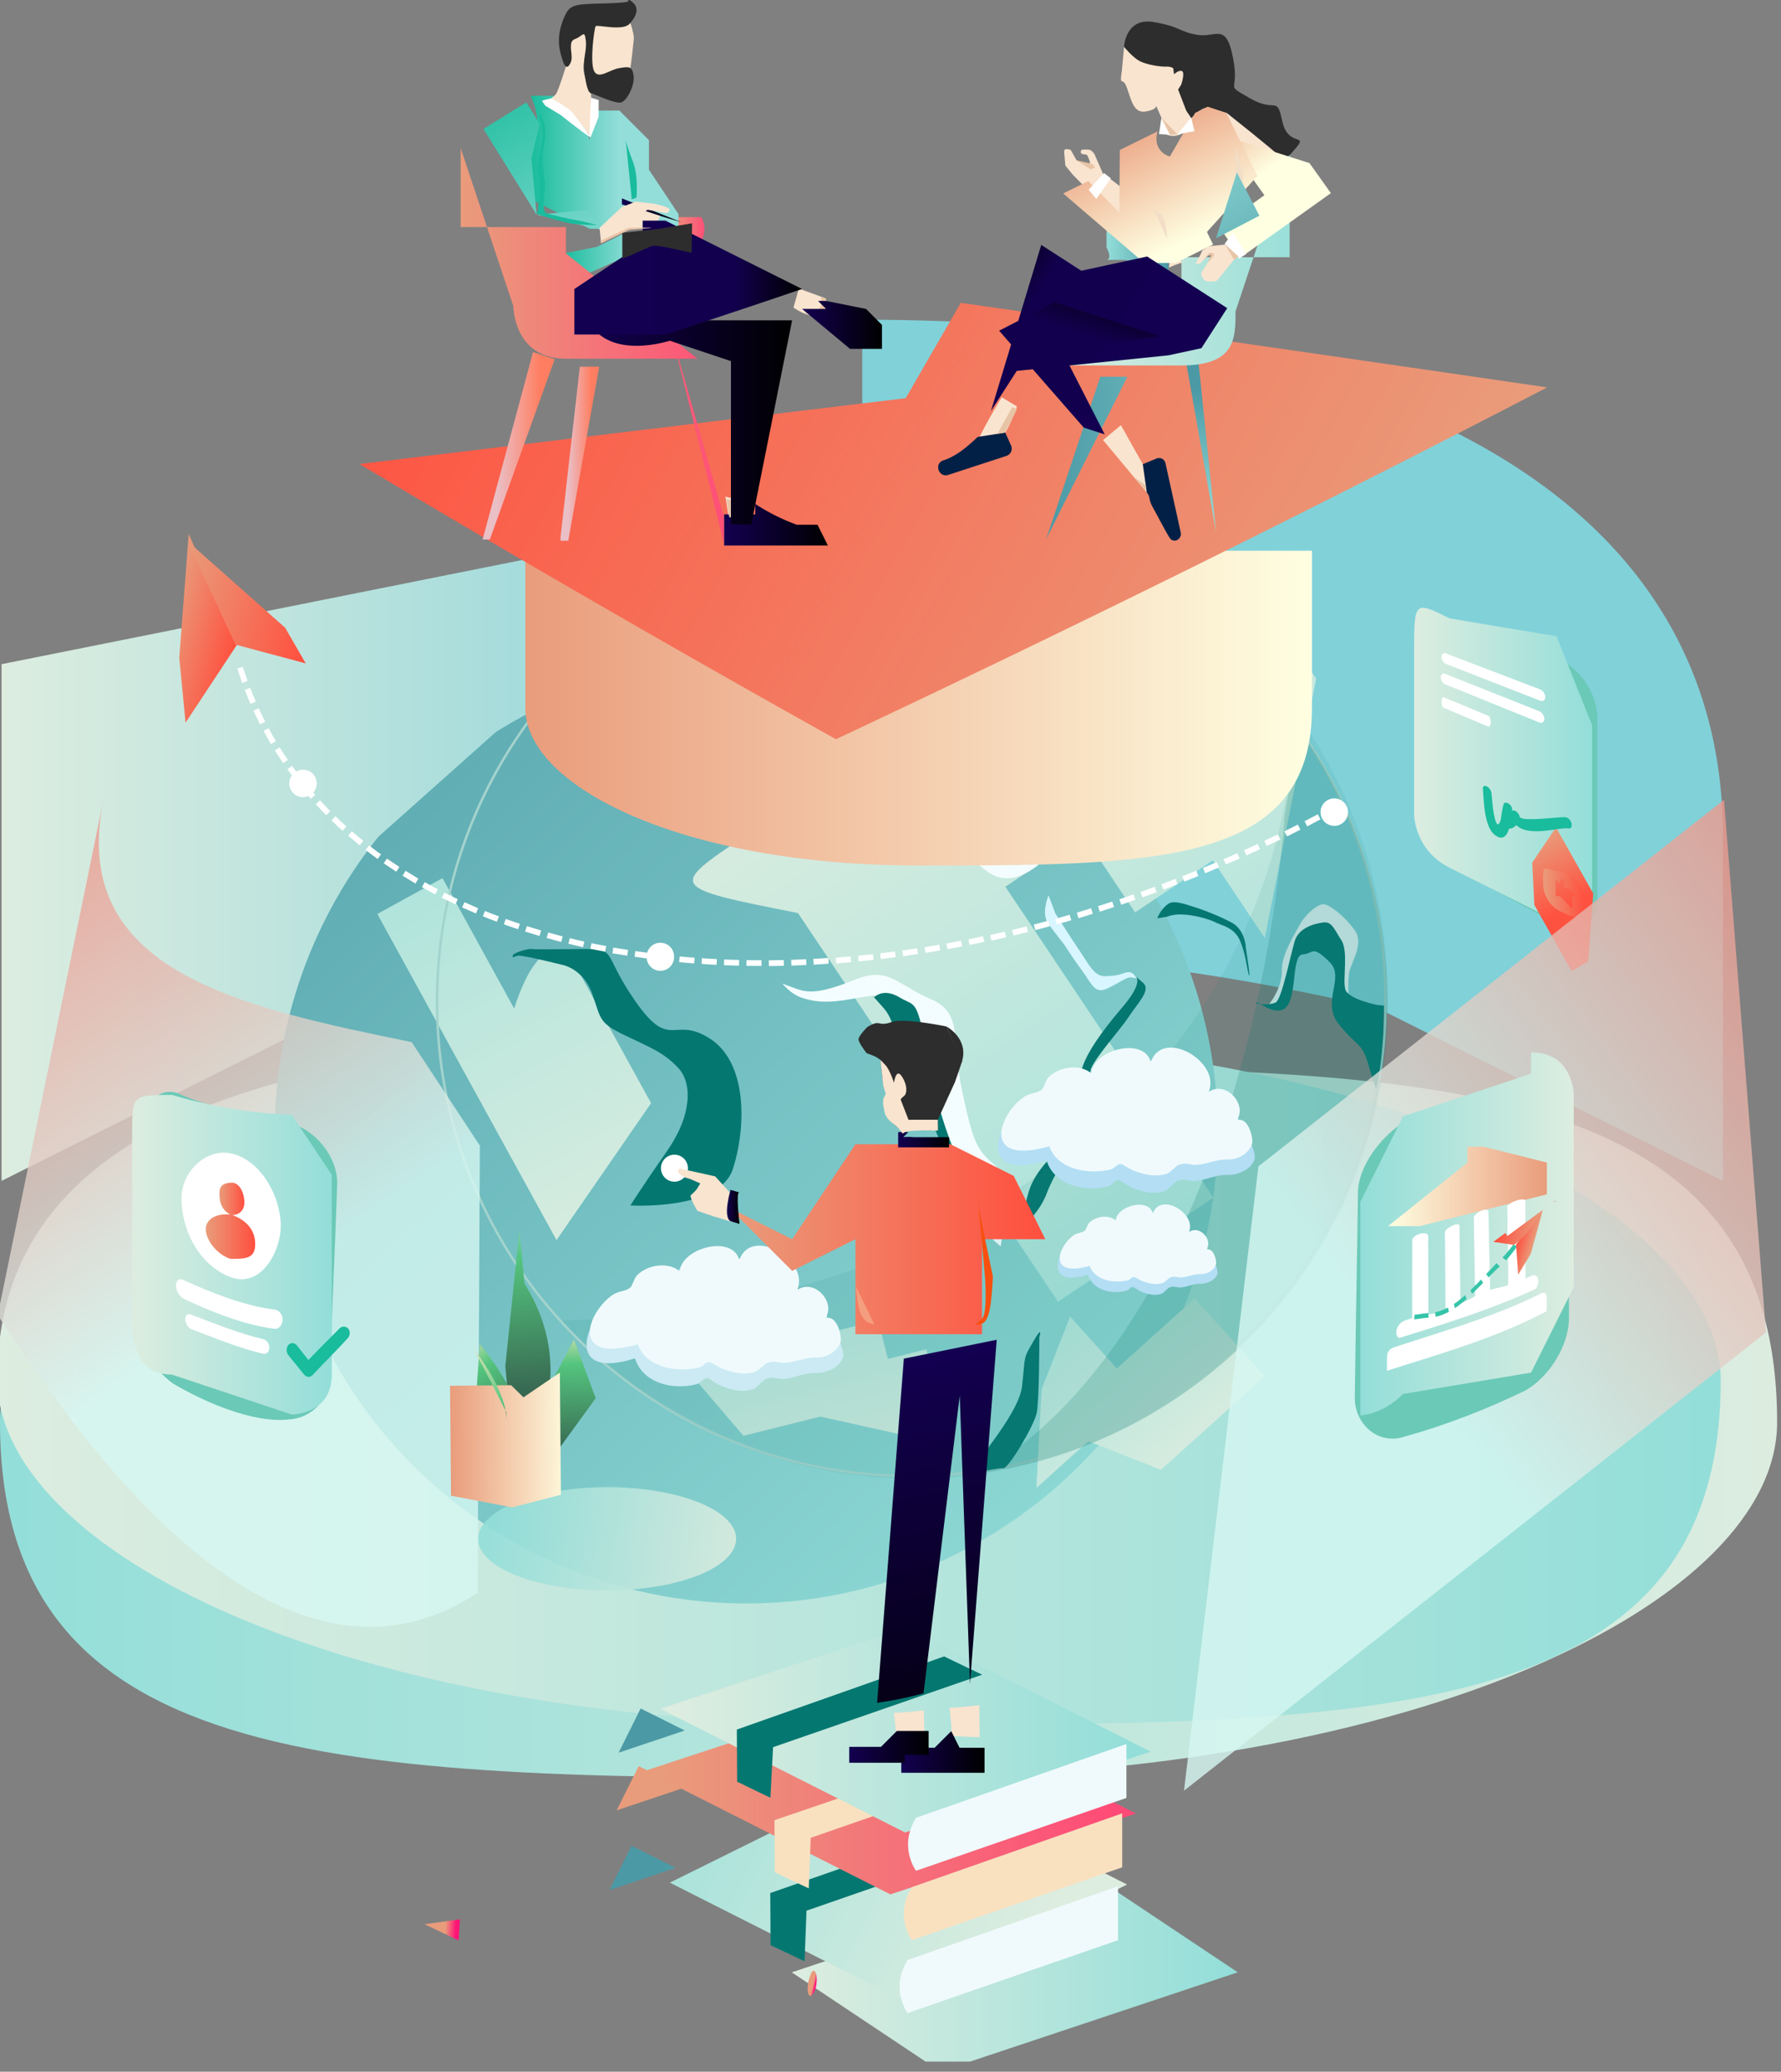 <svg viewBox="0 0 5946 6913" xmlns="http://www.w3.org/2000/svg" xml:space="preserve" fill-rule="evenodd" clip-rule="evenodd" stroke-miterlimit="10"><rect x="0" y="0" width="5946" height="6913" fill="#808080" stroke="none"/><path d="M.5-.5c.1 0 .2.2.2.5S.7.5.5.5C.4.5.3.3.3 0s0-.5.2-.5Z" fill="url(#a)" fill-rule="nonzero" transform="scale(5933.023) rotate(90 .1 .4)"/><path d="M.6.2h.1L1 0 .4-.2H.3L0 0l.6.2Z" fill="url(#b)" fill-rule="nonzero" transform="matrix(1489.241 0 0 -1489.241 2643.2 6581.4)"/><path d="M.5-.5c.1 0 .2.2.2.5S.7.5.5.5C.4.5.3.3.3 0c0-.2 0-.5.2-.5Z" fill="url(#c)" fill-rule="nonzero" transform="scale(-5753.804 5753.804) rotate(89.9 -.4 -.1)"/><path d="M.5.2 0 .1v-.3l.2.1a1.3 1.3 0 0 0 .6 0L1-.2V0C1 .2.8.3.5.3Z" fill="url(#d)" fill-rule="nonzero" transform="matrix(5747.064 0 0 -5747.064 5.2 2791)"/><path d="M3193.9 4250.8c-31 24.3-83.1 25.8-94.5 9.4-2.6-3.7-4.6-15.4-6-31-.1 3.4-1 83.6-18.7 102.6-1.4 1.6-4 3-7.5 4.4-41.5 16.5-220.6 23.3-258-5.5-40.6-31-19-188.5-19-188.5l-81.5 82s-9.5 23.6-66.8-26C2542 4111.6 2507 4108 2507 4108s-16.3-56.4-3.8-65.6a6.9 6.9 0 0 1 4-1.2c19.5.1 161 69 161 69l117.9-146s59.1-16.3 94-28.3c7.6-2.6 14.2-5 18.6-7.1 24.4-11.4 96 .4 96 .4l104.1 36.2 106.7 230.1s19.4 31-11.7 55.3Z" fill="none" stroke="#b76262" stroke-width="8.333"/><path d="M3088.7 4079.3s-.4 97.4 4.6 149.8M2814.9 4117.4l-24.7 24.8M2994 3928.6s-71.6-11.4-96 0c-4.4 2-11 4.6-18.6 7.1l8.2-20.4s0-3.4 2.6-7c1.6-2.3 4.1-4.6 8.3-6.4 7.8-3.1 47.5-1.9 70.5-.8l16.4.8 8.7 26.7ZM2895.3 3873.9c-3.2 29.3-1.9 28.5-5.1 30.7" fill="none" stroke="#b76262" stroke-width="8.333"/><path d="M3018.5 3723.3v57L2969 3877v24c-23-1-62.7-2.2-70.6 1-4 1.7-6.6 4-8.2 6.2 0 0-12.4-16-17.8-19.2-5.5-3.3-12-12-17.3-22-5.5-10-9.8-19.3-4.4-35.6s-2.3-21.8-5-37.6c-2.7-16 0-44.4 0-44.4 1.1.5 2.2 1.3 3.2 2.1l-8.6-9s-7.6-5.4-11.3-7.6c-3.8-2.1-20.5-8-20.5-8s-18.2-23.2-18.2-31.2c0-8.1 19.6-27.8 19.6-27.8 31.4-19.2 22 .4 55.4-11.3 27.7-9.9 114 11.3 114 11.3l39.2 55.4ZM2896.2 3877h72.8M2969 3902.2v-1.1" fill="none" stroke="#b76262" stroke-width="8.333"/><path d="m2895.3 3873.9-13.1-36.5s12.4-13 20.5-16.3c8.2-3.3-9.7-19.6-15.1-42.4-5.4-22.8-17.4 15-17.4 15s-9.6-31.5-21-41.9l-.3-.3M2849.1 3751.8l-.2-.3M2507 4109.4s-33.1-12-36.4-12.7c-3.3-.7-17.4 0-17.4 0l-26-14.4s-16.3-27.2-15.3-34.8c0 0 9.8-8.7 13-13 3.4-4.4 8.8-14.2 8.8-14.2l-22.8-9.8s-12-5.4-15.2-5.4c-3.3 0-8.7-5.4-8.7-6.4v-12l77 14.1 39 43c-12.5 9.2 4 65.6 4 65.6ZM2503 4043.9h-.1" fill="none" stroke="#b76262" stroke-width="8.333"/><path d="M2709.1 4429.9c23-43.7-32.2-112.7-78.2-78.2 34.5-87.4-119.6-188.7-154.1-92h-2.3c-20.7-71.4-154.1-32.2-158.7 36.8-30-27.6-80.6-20.7-110.5 6.9-13.8 11.5-13.8 32.2-23 41.4-11.5 11.5-30 9.2-46 20.7-69 50.6-18.4 191 66.7 147.2 20.7 66.7 101.2 85.1 163.3 69 16.2-4.6 13.9-16 30-16 6.9 2.3 27.6 18.4 36.8 20.6 27.6 11.5 59.8 18.5 87.4 7 11.5-7 20.7-20.8 30-25.3 18.3-7 23-2.4 41.3 0 32.2 0 62.1-4.7 89.7-16.2 27.6-13.8 48.3-32.2 55.3-62 2.3-13.9 2.3-59.9-25.4-55.3-9.2 2.3 0-2.3-2.3 7" fill="none" stroke="#c37bc5" stroke-width="8.333"/><path d="M.3 0v-.2a.3.3 0 1 1 0 .1Z" fill="url(#e)" fill-rule="nonzero" transform="scale(5246.951 -5246.951) rotate(-48.3 -.1 -.3)"/><path d="M.2.2V0H0v-.2h.1V0c.1 0 .1 0 0 0v-.2c0-.1 0-.1.1 0H.7V0L.4 0H.2h.1v.1h.1v.1h.1L.3.4H.2V.2Z" fill="url(#f)" fill-rule="nonzero" transform="scale(3121.42 -3121.42) rotate(-56.2 -.2 -1.2)"/><path d="M.3 0Z" fill="url(#g)" fill-rule="nonzero" transform="scale(5246.951 -5246.951) rotate(-48.3 0 -.4)"/><path d="M.3 0Z" fill="url(#h)" fill-rule="nonzero" transform="scale(5247.04 -5247.04) rotate(-48.3 -.1 -.3)"/><path d="M.3 0Z" fill="url(#i)" fill-rule="nonzero" transform="scale(5246.739 -5246.739) rotate(-48.3 -.2 -.3)"/><path d="M.6 0v.1H0h.1l.1-.2h.2c.1 0 0 .1 0 .1h.1Z" fill="url(#j)" fill-rule="nonzero" transform="scale(-2483.801 2483.801) rotate(-61.2 1 1.6)"/><path d="M3340.8 4159s43-219.6-19.4-271c-62.3-51.4-73.5-81.5-109.8-249.3-36.4-167.8 6.6-258.1-105.3-305.5-111.8-47.3-139-109.7-251.2-64.5-112.3 45.2-153.5 46.6-198.3 30l-44.9-16.4s27.7 33.8 61.2 45.7c39.6 14 79 19.1 141.8 10 62.8-9.3 117.3-25.7 179.2-10 65 16.3 77.1 68.2 86.7 105.9 9.5 37.7 37.6 195.2 45 234.1 7.5 39 66.3 210.5 89 267.8 22.7 57.2 58.7 145.7 78 173.6 19.2 28 48 49.5 48 49.5" fill="#f3fdff"/><path d="M3500.6 2987.7s-26.7 61.6 0 96c26.6 34.4 45.3 60.2 49.6 64.5 4.3 4.3 25.8 41.6 60.2 87.5 34.4 45.9 43 83.1 86 63 43-20 66-40.3 81.8-37.2l15.8 3.2s-9.9-25-31.7-20.2c-21.8 4.9-18.5 10.6-71.2 13-38.4 1.8-55.8-39.7-88.8-88-33-48.4-79-121.8-79-121.8l-22.7-60Z" fill="#d7f6ff"/><path d="M4241.7 3360.4c-7-.2 0 0 11-4.5 25.8-10.6 38.2-84.8 45.2-115 7.4-31.7 7.6-58.5 45.3-106 38.3-48.3 63.7-54 77.6-52.7 14 1.2 35 31.4 50.8 55.6 15.6 24.2 15 86.9 15.6 120.2 1.2 57.3 14.5 58 14.5 58s-1.6-36.5 2.2-67.7c3.9-31.2 50.1-96.9 21-140.9-29-44-86-90.3-106.4-90.3-20.5 0-60.3 34.7-77.5 65.9-17.2 31.2-62.3 102.1-61.3 153.4 1.1 53.4-32.3 105.6-51.4 123.8M3255.4 2719.4s50.4 38.8 136 13.7c73.4-21.6 97.3-28.3 117.5-17.7 19 9.9 3.3 65.2-17.2 105.4-20.3 39.5-79.4 84.1-137.5 58-58-26-101.7-49.8-134-60.2-32.4-10.4-72-17.8-72-17.8s81.8 58 118.3 84.9c36.6 26.8 53.8 45.7 99 44.9 45.2-.9 93.6-35.3 120-61 26.3-25.9 67.1-82.6 60.7-117.7-6.5-35.1 43-83.3-13-109.8-55.9-26.4-58-46.6-139.7 0M3166.5 2326.8s22.5-32.8 30-54.6c7.5-21.9 7.7-38.2 17.5-40.7 10-2.5 17.2 3.2 37.2 11.7 20 8.6 42.2 15.6 45.7 24.4 3.5 8.9 6.2 21.3-8.9 41a423 423 0 0 1-46 52.3c-12.8 11.2-64 43.4-64 43.4s75.4 5.4 95.4-10.4c20.1-15.7 66-78.9 64.5-101.8-1.4-23-25.8-67.8-58.7-69.8-33-1.9-70.3-23.4-91.8 24-21.5 47.3-23 54.4-60.3 81.7-37.2 27.2-53 30-57.3 28.7-4.3-1.5 7.4 11 7.4 11s49.4-10.3 61.4-18.2c12-8 27.9-22.7 27.9-22.7" fill="#f3fdff"/><path d="M2803 2140.5s-39 60.2-90 57.5c-51-2.7-89.1-12.7-120.7-6-31.7 6.9-67 48-119.4 114-56.5 71.4-102.2 86.5-124.9 76-22.6-10.4-61.2-41.6-61.2-41.6s95.1 9.8 131.7-39.7c36.6-49.5 38.7-97.7 92.5-123 53.8-25.4 124.8-18.2 167.8-20.7 43-2.6 58 19 90.3-43.4s49.5-84 49.5-84l-15.5 110.9Z" fill="#f3fdff" fill-rule="nonzero"/><path d="M1459.1 3342c0 874.5 709 1583.4 1583.4 1583.4 874.4 0 1583.3-708.9 1583.3-1583.3 0-874.5-708.9-1583.4-1583.3-1583.4-522.5 0-985.9 253.1-1274.3 643.4a1577.7 1577.7 0 0 0-309 940Z" fill="none" stroke="#a3d3cd" stroke-width="8.333"/><path d="M.6 0 .5.2.3.4V.2L.1.1v-.4h.3V0Z" fill="url(#k)" fill-rule="nonzero" transform="scale(-1165.71 1165.71) rotate(-48 3 6)"/><path d="M4632.5 3351.6c0-350.7-114.6-674.7-308.5-936.8a1922.6 1922.6 0 0 1-34 299.6c-86.4 1050.9-489.2 1903.3-1019.6 2201.3 769.7-107.3 1362.1-766.6 1362.1-1564" fill="#0e7a72" fill-rule="nonzero" opacity=".2"/><path d="M2917.7 3328.7s29.2-34.1 85-.8c55.6 33.3 57.7-1.8 94.6 201.8 37 203.6 93.8 323.1 113 372.5 19.4 49.4 34.5 120.8 44 141.6 9.6 20.9-134.9-256.2-154.7-337.8-19.8-81.7-22.5-94.5-81.1-173.8-45.5-61.6-17.6-111.5-71.4-171.8-53.4-59.9-29.4-31.7-29.4-31.7M3616.5 3807s-45 5-83 33.7c-38.2 28.6-79.5 80.5-95.2 125-15.8 44.4-25.8 116.1-41.6 137.6s67.4-42.5 96-116.6c28.7-74.1 65-125.7 94.2-145.8 29.2-20 55-34 55-34h-25.4ZM3896.8 3059c48.4-20.5 136.6 6.4 161.3 18.8 24.8 12.4 63.5 17.2 82.9 63.7 19.3 46.5 21.5 92.7 28.5 111.6 7 18.8-10.3-90.9-10.3-90.9s-1.1-59.2-48.4-84.4a824.2 824.2 0 0 0-126.9-52.2c-18.2-5.4-62.4-22.6-81.7-10.7-19.4 11.8-33.3 35.5-38.7 49.4" fill="#057771" fill-rule="nonzero"/><path d="M2766.6 2177.6s-31 32.8-74 21.3c-43-11.5-82.8-47.3-124.5-6.4-41.8 40.8-118.4 151.9-161.9 172.3-43.4 20.5 102.2 17.7 125.8-42.6 23.7-60.2 37.2-105.1 80-99.9 42.6 5.3 76 35 109.3 0s45.3-44.7 45.3-44.7M1877 3219.5s70.1 12 100.1 96.6c30 84.5 20.7 96.2 107.7 138 87 41.7 132 57.8 180.8 110.9 45.2 49.2 45.3 155.1-37.2 273.6-90.8 130.4-123.8 183.8-123.8 183.8S2402 4040.7 2447 3900c45-140.8 47.8-353-75.5-433.3-123.3-80.3-132 43.5-249.5-124.5-117.6-168-54.5-177-186.5-175.4-131.9 1.6-154.9 1-163.5-.2-8.6-1-58.3 11.9-60.2 22.3-1.9 10.4 3 3 16.9 0 13.9-3.1 148.4 30.7 148.4 30.7" fill="#057771"/><path d="M4597 3353.3s-98.3-19.6-106.3-53c-8-33.5 11.3-126.5-12.4-162.8-23.7-36.4-31.9-63.1-60-59.4-28.2 3.7-82.7 16.4-96.3 63.8-13.6 47.4-43.3 193-62.6 203-19.4 10-69 7.2-66 0 3.1-7.2 72 55.9 104.2 11.5 32.3-44.5 14.8-169.6 51.9-171.7 37-2.2 29.4-34 90.1 26.2 52 51.7-30.1 132 30.1 206.9 60.2 74.8 77.4 62 96.8 128.6 19.4 66.7 27.9 87.4 27.9 87.4s9.4-32.5 17.9-112.9c8.4-80.4 6.7-125.6 6.7-125.6l1.8-39.5" fill="#057771" fill-rule="nonzero"/><path d="M2818.6 2705.4s91.2-97.6 150.4-88.4c59.2 9.3 182.8-31 220.1-2.8 37.4 28.2 43 95.2 80.1 113.8 37.2 18.7 114.6 3.3 166.2-6.8 51.7-10 31.1-8.4 62.4-10.7 23-1.7 26.5 0 15 56.5a170.2 170.2 0 0 1-56.2 94.9s27.6-34-15.4-58.8c-43-24.8-40.2 10-126.2-17.5-86-27.4-98.3-49.7-166.7-80.2-68.5-30.4-100.8-46.6-179.3-29.9-78.5 16.7-115.8 28-138.7 39.5-23 11.6-11.7-9.6-11.7-9.6" fill="#057771"/><path d="M3642 3566.6c21.5-48 96.8-128.3 126.9-174.4 30-46 75-88.5 47.3-112.7l-27.7-24.3s36.8 14.2-40.9 105.2c-77.7 91.1-116.7 152.2-131.9 195.3-15.2 43.2-21.5 69.3 7.4 116.3M3469.9 4461.8s0 209.4-8.6 252.4-94.4 186-111.2 185c-16.7-1-55 9-95.2 13.6-40.3 4.8 146.2-181.8 157.6-289.2 11.5-107.3 3-87.2 37.3-147.4 34.4-60.3 20.1-14.4 20.1-14.4" fill="#057771" fill-rule="nonzero"/><path d="M.5-.2v.5L.3.2V0L.2-.2v-.1h.2v.1Z" fill="url(#l)" fill-rule="nonzero" transform="scale(-1324.463 1324.463) rotate(-76 1.4 3.3)"/><path d="M4324 2373.6C4283 3566.8 3220.3 4381.9 1876 4406c289.6 324.4 708 528.1 1173.3 528.1 874.4 0 1583.3-719.6 1583.3-1607.3 0-357-114.6-686.6-308.5-953.3" fill="#148479" fill-rule="nonzero" opacity=".1"/><path d="M0 .2V0c0-.1.2-.2.5-.2S1-.2 1 0v.2H0Z" fill="url(#m)" fill-rule="nonzero" transform="matrix(2626.024 0 0 -2626.024 1754 2362.9)"/><path d="m.5-.1.4.3a17.2 17.2 0 0 1-.5 0A18.4 18.4 0 0 1 0-.4a138.7 138.7 0 0 1 .5.2Z" fill="url(#n)" fill-rule="nonzero" transform="scale(-3673.223 3673.223) rotate(-30 .7 2.6)"/><path d="M1 0H0h1Z" fill="url(#o)" fill-rule="nonzero" transform="matrix(3706.615 0 0 -3706.615 1164.8 2050.5)" opacity=".5"/><path d="M.8 0H0h1-.2Z" fill="url(#p)" fill-rule="nonzero" transform="scale(-866.456 866.456) rotate(-89.1 .9 2.3)"/><path d="M2755 4428.7c29-54.9-40.4-141.5-98-98.2 43.2-109.6-150.1-236.6-193.4-115.4h-2.9c-26-89.5-193.4-40.4-199.1 46.2-37.6-34.6-101-26-138.6 8.6-17.3 14.5-17.3 40.4-28.8 52-14.5 14.4-37.5 11.5-57.7 26-86.6 63.5-149.5 258.3 83.6 184.7 26 83.6 127 106.7 205 86.5 20.2-5.7 17.3-20.2 37.5-20.2 8.6 3 34.6 23.1 46.1 26 34.7 14.4 75 23.1 109.7 8.7 14.5-8.7 26-26 37.5-31.8 23.1-8.6 28.9-2.9 52 0 40.4 0 75-21.7 112.5-20.2 37.2 1.5 86.3-18.6 95-56 2.9-17.4-22.8-97-57.5-91.2-11.5 3 0-2.8-2.8 8.7" fill="#cbeaf4" fill-rule="nonzero"/><path d="M2758.6 4392.5c28.6-49.2-40-127-97.2-88 42.8-98.5-148.7-212.5-191.6-103.7h-2.8c-25.8-80.3-191.6-36.3-197.3 41.4-37.2-31-100-23.3-137.2 7.8-17.2 13-17.2 36.3-28.6 46.6-14.3 13-37.2 10.4-57.2 23.4-85.7 57-148 231.8 83 165.8 25.6 75.1 125.7 95.8 203 77.7 20-5.2 17-18.1 37-18.1 8.6 2.5 34.4 20.7 45.8 23.3 34.3 13 74.3 20.7 108.6 7.7 14.3-7.7 25.8-23.3 37.2-28.5 22.9-7.7 28.6-2.5 51.5 0 40 0 74.3-19.4 111.5-18 36.8 1.2 74.2-21.7 82.8-55.3 2.9-15.6-11.3-82-45.7-77-11.4 2.7 0-2.5-2.8 7.9" fill="#f0fafc" fill-rule="nonzero"/><path d="M4027.6 4188.5c18-34.1-25.2-88-61.2-61.1 27-68.3-93.5-147.4-120.5-72h-1.7c-16.2-55.6-120.5-25-124 28.9-23.5-21.6-63-16.2-86.4 5.3-10.8 9-10.8 25.2-18 32.4-9 9-23.3 7.2-36 16.2-53.9 39.6-93 161 52.2 115 16.2 52.2 79.1 66.6 127.7 54 12.5-3.6 10.7-12.6 23.3-12.6 5.4 1.8 21.6 14.4 28.8 16.2 21.6 9 46.7 14.4 68.3 5.4 9-5.4 16.2-16.2 23.4-19.8 14.4-5.4 18-1.8 32.4 0 25.1 0 46.7-13.5 70-12.6 23.2 1 53.8-11.6 59.2-35 1.8-10.7-14.2-60.3-35.8-56.7-7.1 1.8 0-1.8-1.7 5.4" fill="#b3def4" fill-rule="nonzero"/><path d="M4029.7 4166c17.9-30.7-24.9-79-60.5-54.9 26.7-61.3-92.6-132.3-119.3-64.5h-1.8c-16-50-119.3-22.6-123 25.8-23-19.4-62.2-14.5-85.4 4.8-10.7 8.1-10.7 22.6-17.8 29-9 8.2-23.2 6.5-35.6 14.6-53.5 35.5-92.3 144.5 51.6 103.3 16 46.8 78.4 59.7 126.5 48.4 12.4-3.2 10.7-11.3 23.1-11.3 5.4 1.6 21.4 13 28.5 14.6 21.4 8 46.3 12.9 67.7 4.8 8.9-4.8 16-14.5 23.2-17.8 14.2-4.8 17.8-1.6 32 0 25 0 46.3-12.1 69.5-11.3 22.9.9 46.3-13.4 51.6-34.4 1.8-9.7-7-51-28.5-47.9-7.1 1.6 0-1.6-1.8 4.9" fill="#f0fafc" fill-rule="nonzero"/><path d="M.5-.5v1-1Z" fill="url(#q)" fill-rule="nonzero" transform="scale(-1209.011 1209.011) rotate(83.6 -3.6 1.4)"/><path d="m0 .1 1-.4v.6L0 .1Z" fill="url(#r)" fill-rule="nonzero" transform="scale(117.156 -117.156) rotate(-3.5 -892.5 -225.3)"/><path d="M0 0c.1-1 .3-1.5.6-1.5.2 0 .5.7.4 1.5C.9 1 .6 1.5.3 1.5.1 1.5 0 .7 0-.1Z" fill="url(#s)" fill-rule="nonzero" transform="scale(28.228 -28.228) rotate(-13.1 -972.7 -533.4)"/><path d="M-.1-.2h.5l.3.4H.2l-.3-.4Z" fill="url(#t)" fill-rule="nonzero" transform="scale(1706.818 -1706.818) rotate(-26.8 -6.7 -4.9)"/><path d="M0 0H1V0H-.2v-.2Z" fill="url(#u)" fill-rule="nonzero" transform="scale(823.591 -823.591) rotate(-26.5 -14.7 -9.6)"/><path d="m2686.1 6544.5 6.5-168.8 703-243.7-124.8-59.2-699.2 244 1 174" fill="#057771" fill-rule="nonzero"/><path d="M3732.6 6294.2v180l-702.4 243.1s-60-79.8 0-176.9" fill="#f0fafc" fill-rule="nonzero"/><path d="M0-.2h.6l.4.4H.4L0-.2Z" fill="url(#v)" fill-rule="nonzero" transform="scale(1526.027 -1526.027) rotate(-26.8 -7 -5)"/><path d="M0 0H1V0H-.2v-.2Z" fill="url(#w)" fill-rule="nonzero" transform="scale(823.6 -823.6) rotate(-26.5 -14 -9.5)"/><path d="m2700.1 6301.3 6.5-168.8 703-243.6-117.8-56-706.2 240.8 1 174M3746.6 6051v180l-702.4 243.2s-60-79.9 0-177" fill="#f9e1c0" fill-rule="nonzero"/><path d="M0-.2h.6l.4.4H.4L0-.2Z" fill="url(#x)" fill-rule="nonzero" transform="scale(1526.013 -1526.013) rotate(-26.8 -6.7 -5)"/><path d="M0 0H1V0H-.2v-.2Z" fill="url(#y)" fill-rule="nonzero" transform="scale(823.6 -823.6) rotate(-26.5 -13.5 -9.4)"/><path d="m2572 5999 9-168.9 698-241.8-127.1-61-691.9 244 1 174" fill="#057771" fill-rule="nonzero"/><path d="M3760.6 5819.5v180l-702.3 243.1s-60-79.8 0-176.8" fill="#f0fafc" fill-rule="nonzero"/><path d="M.8-.4H1V0C.9.2 1 .2 1 .2H.7L0 .4V0c0-.2.1 0 .4-.2a2.4 2.4 0 0 1 .4-.2Z" fill="url(#z)" fill-rule="nonzero" transform="matrix(-206.664 0 0 206.664 3901 825.8)"/><path d="m.2.2.4.1v-.8h.3v.3c.2.4 0 .7 0 .7H0L.2.3Z" fill="url(#A)" fill-rule="nonzero" transform="matrix(116.273 0 0 -116.273 2236.6 782.6)"/><path d="M0 0h.4L.8 0 1 0 0 0Z" fill="url(#B)" fill-rule="nonzero" transform="matrix(110.18 0 0 -110.18 3700.6 743.2)"/><path d="M2511.7 1659.3s3.5 33.3 3.8 60.4c.4 35.4-50.2 38.6-67.6 28.2-11.4-6.8-14-7.7-14.8-15.2-1.4-13.9-11.2-75.8-11.2-75.8s37 11.4 52.9 9.4c15.8-2 37-7 37-7M2667.1 962.8l89 32.7s12 28.3 0 42.7c-12 14.4-32.4 15.2-53.9 12.7-21.5-2.4-53.2-24.5-53.2-24.5l18.1-63.6Z" fill="#f9e4cf" fill-rule="nonzero"/><path d="M.4.2.3.5H0S.1.3 0 .2v-.4l.4-.2H1v.1L.8 0 .8.2.6.4H.4V.3ZM0 .4Z" fill="url(#C)" fill-rule="nonzero" transform="matrix(493.351 0 0 -493.351 1771.8 566.3)"/><path d="M.9.3H1 .9Zm0 0L.5.1 0 0l.1-.2c.1-.1 0-.2 0-.2L1 0v.3Z" fill="url(#D)" fill-rule="nonzero" transform="matrix(235.34 0 0 -235.34 1875 847.3)"/><path d="M1891 216.4s-25.7 84-34.4 96.6c-8.6 12.6-15.6 10.3-15.4 16.6.3 6.1 49 23 73.3 52.7 24.2 29.6 54.3 68.2 55.2 73.2 1 5 9.8-22.4 9.8-22.4l-6-93.8v-17.7l-.7-10.7s-10.6-6.3-15.8-34.5c-5.2-28.3-11-34.6-7.5-64.5 3.4-30 12.5-15.2 14.6-49 2.1-33.7-14.6-59.5-14.6-59.5s-10.8 17.8-20.6 22.5c-9.8 4.7-20.3 1.2-21.7 17.2-1.4 16-5.3 41.3-10.7 56.1-5.3 14.9 4.6 22.8-1 22.8s-4.4-5.6-4.4-5.6" fill="#f9e4cf" fill-rule="nonzero"/><path d="M2102.4 70s15.2 42.9 13.7 60.4c-1.5 17.6-10.3 92-11.7 96.9-1.3 5-2 2.1-27.3 7-25.2 5-19 12.7-49.1 15.5-30.2 2.8-43.5 27.4-49.2 0-5.6-27.4-20.3-66-11.2-104.6 9.1-38.6-1-52 5.8-59.7 6.8-7.7 10.6-19.3 30.7-7.7 20.1 11.6 37.2 5.6 57.6 5.6s20.4-7.6 28.8-9c8.4-1.6 11.9-4.3 11.9-4.3" fill="#f9e4cf" fill-rule="nonzero"/><path d="M0-1.3h.1L1 1.2l-.3.1L0-1.3Z" fill="url(#E)" fill-rule="nonzero" transform="matrix(240.543 0 0 -240.543 1611.2 1487.6)"/><path d="M0-2.3h.2L1 2.2H.5L0-2.2Z" fill="url(#F)" fill-rule="nonzero" transform="matrix(129.02 0 0 -129.02 1871.4 1507.6)"/><path d="M2096.4 1.8s22.8 6.8-73.9 9.5C1926 14 1905 12.6 1887.1 50c-37.8 79.3-14.2 131.4-9 150.2 5.5 19.1 15 35 27 8.8 11.8-26.2-13.5-67.8 14-78.5 27.6-10.8 32.1-32.2 36.6 4s-12 64.3-4.5 110c7.5 45.5 12.6 64.5 21.6 66.3 9.1 1.7 83.6 38.6 103 30.2 19.4-8.4 44-57.7 39.5-88.6-4.5-30.8-13.6-31-47.9-25.1-34.3 5.9-69 38.8-83.8 10-15-29 .4-143 5-149.7 4.4-6.7 89.4 17.4 113.2-8 23.9-25.5 30.9-51 14-68.4-17-17.4-19.4-9.5-19.4-9.5" fill="#2d2d2d" fill-rule="nonzero"/><path d="m0 .1 1-.3-1 .4Z" fill="url(#G)" fill-rule="nonzero" transform="matrix(199.584 0 0 -199.584 2076.3 702)"/><path d="M.3.1H0L0-.2h1L.9 0H.7a2 2 0 0 0-.4.2Z" fill="url(#H)" fill-rule="nonzero" transform="matrix(346.257 0 0 -346.257 2417.7 1751)"/><path d="M2125 659.2s6.6-72.8-11.9-119.7c-18.4-46.7-24-71.1-24-71.1l20.1 197 15.8-6.2Z" fill="#19bc9d" fill-rule="nonzero"/><path d="M.2.2V0L.4 0h.2c0-.1 0-.1 0 0l.2.2H.7L.6 0 .4.1.3.2Zm0 0Z" fill="url(#I)" fill-rule="nonzero" transform="scale(841.12 -841.12) rotate(-58.2 .6 -1.8)"/><path d="M1797.6 377.7s17.4 50.4 13.2 84.9c-4.2 34.4-20.6 92.6-13.2 119.3 7.5 26.7-.1 98-1.2 113.8-1 15-7 12.4-4 16.6 3.7 5.4 93.8 30.3 115.5 33.8 21.8 3.5 82.5 5.2 85.1 5.2 2.6 0-47.1-13-71.7-17.2-19.4-3.4-70-13.7-97.3-23.3-19-6.7-1.2-81.8-5-105.7-4-23.9-12.3-79.3-4.8-111 7.5-31.6 10.4-63.7 0-89.4-9.4-23-16.6-27-16.6-27" fill="#19bc9d" fill-rule="nonzero"/><path d="m2425.3 1666 9.3 59.8 17.7 1.5-5.7-58.3-21.3-3ZM2738.8 986.9s10.3 30.1-4.6 43.2c-15 13.1-50.3 14.4-50.3 14.4l49 13.3s33.4-22.6 29.9-39-5.7-23.6-15.8-25.4c-10-1.8-8.2-6.5-8.2-6.5" fill="#e8c4a6" fill-rule="nonzero"/><path d="M.3.2H0l.6-.5H1V0L.8.2.3.3H.2s.1 0 0 0Z" fill="url(#J)" fill-rule="nonzero" transform="matrix(266.654 0 0 -266.654 2677.9 1084.2)"/><path d="M2183.2 679.6s51.4 10.7 51.4 19.1c0 8.4-4.3 14-12.7 12-8.4-2.2-59.7-10.6-59.7-10.6l-7 4.2 48.5 16-5.9 14.4-23.6 25s-64.6 5-73.8 7.1c-9 2.1-93.7 44.7-93.7 44.7l-5-51.2 74.2-69.5 47-18 64.6 7.3" fill="#f9e4cf" fill-rule="nonzero"/><path d="M0 .7.2.1s0-.2.2-.2h.5L.4.3v.1H0v.4H0ZM.2.3ZM.8 0 1-.8v.1L.8 0Z" fill="url(#K)" fill-rule="nonzero" transform="matrix(878.458 0 0 -878.458 1538 1109.1)"/><path d="M0 .4C.1.2.4.3.4.3L.7.2v-.8h.1l.2 1H.2L0 .4Z" fill="url(#L)" fill-rule="nonzero" transform="matrix(680.934 0 0 -680.934 1963.6 1341.2)"/><path d="M.3.2 0 0v-.2h.4A48.9 48.9 0 0 1 1 0L.4.3H.3Z" fill="url(#M)" fill-rule="nonzero" transform="matrix(760.101 0 0 -760.101 1917.6 964.3)"/><path d="M1841.2 328s52 29.6 65 42.7c13 13 60.7 78.3 65 86.7 4.3 8.4-100.2-74.2-100.2-74.2l-50.6-30.6-11.1-16.1 11.3-3.7c1.7-.7 20.6-4.8 20.6-4.8" fill="#fff" fill-rule="nonzero"/><path d="M1967.6 451.3v-2.8l5.4-122.6 25.6 8v55.8l-26.8 68.3-4.2-6.7Z" fill="#fff" fill-rule="nonzero"/><path d="m2310.7 745.2-116.6 19.1-116.6 12.5.2 85.8s13.4-4.3 31-12c23.3-10 53.7-24.5 67.4-29.6 10.8-4 46.7 3.6 78.7 10.6l54 12" fill="#2d2d2d" fill-rule="nonzero"/><path d="M4003.6 883.7s-2.5 3.4-6.3 2c-3.8-1.2-6.1-5.1-5.3-6.6" fill="#f9e4cf" fill-rule="nonzero"/><path d="M0 0h1-1Z" fill="url(#N)" fill-rule="nonzero" transform="scale(614.981 -614.981) rotate(-70.3 2 -5.8)"/><path d="M-.3 0h1.4L-.3.1V0Z" fill="url(#O)" fill-rule="nonzero" transform="scale(431.972 -431.972) rotate(-80 2.8 -7)"/><path d="m0-.3.3.6H.2L0-.3Z" fill="url(#P)" fill-rule="nonzero" transform="matrix(903.075 0 0 -903.075 3492.8 1528.1)"/><path d="M.9.4V0H.5v-.1L0-.3v-.1h.5c.2 0 .2.1.2.2l.2.6H.9Zm0-.4Z" fill="url(#Q)" fill-rule="nonzero" transform="matrix(903.058 0 0 -903.058 3492.8 858.3)"/><path d="M3344.2 1325.7s-88.8 146.7-79.8 154.5c9 7.7 76.4-19.6 91.7-36.9 11.8-13.5 39.3-87.2 39.3-87.2l-51.2-30.4Z" fill="#f9e4cf" fill-rule="nonzero"/><path d="m3356 1443.5 19.5 43a25.6 25.6 0 0 1-15.4 34.8l-194.2 63.4c-30.9 10.1-48.4-35.7-18.2-47.8l4.8-1.7c53.7-18 101.7-69.1 111.9-77.3" fill="#022046" fill-rule="nonzero"/><path d="M3955.8 255.4c-6.4 12.9-.7-2.2-13.8 21.5l-8.8 10.6s35.8 85 32.5 94c-3.4 9 10.3 2 14.3 5.6" fill="none" stroke="#b71d1d" stroke-width="8.333"/><path d="M4143.6 573c42.5 22 125.3 63 107.4 74-9.3 5.9-168.4 155-154.3 168.2 29 27.3 290.7-123.4 308.6-165.9 18-42.5-138.7-136.4-253.7-241.5-115-105.2-164.1-44-173-3.8-9 40.3-52 57.4-81 46.3-29-11.2-13.4-42.5-13.4-42.5l-24.7-55.3s4.5 12.8-33.5 19.5c-38 6.7-47-29-62.6-76-15.7-47-26.8 0-17.9-60.5 0 0 7.8-81.6 7.8-86 0-4.5 54.8 62.6 99.6 60.3 44.7-2.2 35.6-13.4 67 5.6 0 0 2.2-4.5 0 21.3-2.2 25.7 13.6-26.4 37-5.6m-146.5 445-123-93.9s-44.8 40.3-47 51.5c-2.3 11.2 183.4 174.6 211 181.5 24.4 6.2 39.5 26.5 35-13.8l-4.5-40.2s31.4 52.8 24.6 100.2c-6.6 47.4-3 30.9-3 30.9s35.6-15.6 44.5-15.6M4123.5 758c9.7-20.8 0-185 0-185l28.1 4.2" fill="#f9e4cf" fill-rule="nonzero"/><path d="M4181.6 445.6s9.1 7.8 59.3 48.6c46.9 38.2 41.1 52.3 84.7.8 43.7-51.4-25.7-2.2-44.7-90.8-19-88.6-20.1-25.5-108.5-76.6-88.3-51.2-32.4-13.7-55.9-134.5s-57-66-119.7-76.9c-62.6-10.8-53.6-27.1-146.5-42.8-92.8-15.6-97.7 82.8-97.7 82.8s27.7 34.2 51.1 47c23.5 12.9 71 20 89 19.1 17.9-.9 24.3 5.8 24.3 5.8l2.6 19.8s16-15.6 26.6-10.6c10.5 5-2 43.9-2.8 45.3l-10.2 16.2 27.3 70.8 16.1 23.6-2.5 5.1s30.9-36.9 49.2-38.2c18.3-1.3 73.2 17.5 73.2 17.5l85 68Z" fill="#2d2d2d" fill-rule="nonzero"/><path d="m3682.6 1468.4 146.1 175.2s4-65.2-13.4-94.7l-73-130.1-59.7 49.6Z" fill="#f9e4cf" fill-rule="nonzero"/><path d="m3815.3 1549 45.7-19a22.1 22.1 0 0 1 30 15.6l51 231.3c3.4 15.3-10 30.1-25.2 26.6-3.7-.9-7-2.7-9.6-6-11.4-15-36.7-65.6-56.1-100-19.4-34.2-8.5-37.3-22.4-54" fill="#022046" fill-rule="nonzero"/><path d="m3687 590.1-33.2-76a7.6 7.6 0 0 0-2.4-3l-14-10.4a7.5 7.5 0 0 0-4.5-1.5h-16.7a7.5 7.5 0 0 0-1.2 15l10.6 1.7c2.6.5 4.7 2.2 5.7 4.7l7 17.7c2 5-1.8 10.4-7.2 10.3l-3.8-.1c-1 0-1.9-.2-2.8-.6l-27.9-11.8a7.5 7.5 0 0 1-3.6-3.2l-17-30.4a7.5 7.5 0 0 0-5.7-3.7l-9.3-1.2a7.5 7.5 0 0 0-8.4 8.1l4 44.7c.1 1.5.7 3 1.7 4l22.6 27.7.4.4L3615 617c.5.6 1.2 1 2 1.5l30.4 15.2" fill="#f9e4cf" fill-rule="nonzero"/><path d="M.4 0h.2v-.3h.2V.3H.6L.2 0 .3 0Z" fill="url(#R)" fill-rule="nonzero" transform="scale(615.917 -615.917) rotate(-54.5 2.7 -6.6)"/><path d="M.2.5V.4L.4.1C.3 0 .2.1.2.1v-.3l.4-.2-.3-.1v-.2l.7.3H1l.1.2v.3H1L.8.6H.3Zm.6-.7h.1-.1Z" fill="url(#S)" fill-rule="nonzero" transform="scale(467.382 -467.382) rotate(-63.8 3.4 -6.9)"/><path d="m3977 392.3-46 55.8 56.7-10.3M3877.4 393.3l28.5 56.4-36.5-2.3" fill="#fff" fill-rule="nonzero"/><path d="M4124.6 493.9s-.2 269 7.4 233.7c6.7-31.1 19.5-150.1 19.5-150.1l-26.9-83.6ZM3896.5 793.3s-3.9-65.4-19.3-77.4c-15.5-12-26-17.5-26-17.5s36 77 41.4 89.1c6.6 14.8 3.9 5.8 3.9 5.8" fill="#f2ddc7" fill-rule="nonzero"/><path d="M.8-.2.6.5V.3L.1-.1 0-.2v-.2h.4l.2.2Z" fill="url(#T)" fill-rule="nonzero" transform="scale(-795.166 795.166) rotate(-32.8 .3 9.2)"/><path d="m4125 860.9-13.8 16.3-44.9 55.4a17.6 17.6 0 0 1-13.7 6.6h-19.4c-5.8 0-11.2-2.9-14.5-7.6l-4.9-7c-4.2-6-4.1-14 0-20.1l9.7-13.9.8-1.2 22.7-39.5-11 2.1c-3.9.8-7.4 2.8-10 5.8l-14.1 16.4c-5 5.7-13 7.6-19.9 4.9 0 0 19.9-35.5 19.9-39.6 0-3.2 14.6-12 21.3-16 2.1-1.2 4.5-2 7-2.2l49.1-5.1c5.7-.6 11.3 1.6 15 5.9 10.4 11.8 30.1 33.3 30.1 33.3" fill="#f9e4cf" fill-rule="nonzero"/><path d="M.5.1V0h.2L.5.2Z" fill="url(#U)" fill-rule="nonzero" transform="scale(-815.773 815.773) rotate(-62.5 -1.6 5.1)"/><path d="M.4.1v-.2.2Z" fill="url(#V)" fill-rule="nonzero" transform="scale(-815.638 815.638) rotate(-62.5 -1.5 5.1)"/><path d="m4137.2 862.6-48.8-48.6 27.6-37.7 44.8 71M3685.9 577.5l-51.4 55.9 25.7 30.4 48.4-68.8-22.7-17.5Z" fill="#fff" fill-rule="nonzero"/><path d="m3785.9 1592.3 39.3 27.3v19.7l-39.3-47ZM3395.4 1365.4l-15.8-7-50 89.2 26.4-4.3" fill="#e8c4a6" fill-rule="nonzero"/><path d="M.6.3.3-.2v-.1l.3.3.2-.4v.5L.6.3Zm.2-.7Z" fill="url(#W)" fill-rule="nonzero" transform="scale(736.452 -736.452) rotate(72.1 3.8 2.1)"/><path d="m3594.3 535 46.5 30 15-6.1-8.5-11.7-53-12.1ZM3877.4 393.3 3931 448l-25 1.6M4120 866.8l-31.5-52.8 46 41.7" fill="#e8c4a6" fill-rule="nonzero"/><path d="M3653 512.2s-9.4-13-17.5-13" fill="#f9e4cf" fill-rule="nonzero"/><path d="m4031.3 877.2 2.1-2.1c6-6.3 23.1-24.6 20-27.7-3.8-3.7-16.7-5.8-20 0a257.2 257.2 0 0 1-17.2 21.8l18.8-17 9-1.7M2174.1 759.8s-72.5-.2-74.4 0c-1.9.2-93.9 43.3-93.9 43.3l.9 8.5 93.7-44.8 69.6-5.6" fill="#e8c4a6" fill-rule="nonzero"/><path d="M.4-.2c.1.1.2.2.3.1L.4.2C.3.2 0 .2 0 0l.3-.2h.1Z" fill="url(#X)" fill-rule="nonzero" transform="scale(-4138.125 4138.125) rotate(-56.6 1 1)" opacity=".8"/><path d="M4734.6 2700.6c0 73.5 50.3 160.1 114 194.4l345 185.7c75.9 41 139.3 7.4 139.3-76v-609.2c0-83.5-63.4-173.7-139.4-200.7l-345-122.8c-63.6-22.7-113.9 19-113.9 92.4v536.2Z" fill="#6bc9b7" fill-rule="nonzero"/><path d="M0 .7v-.9s0-.2.2-.3l.6-.3.2.1v1L.8.8.2.9C0 1 0 1 0 .7Z" fill="url(#Y)" fill-rule="nonzero" transform="matrix(594.303 0 0 -594.303 4721.1 2598.5)"/><path d="M0 .3c0-.2.2-.6.5-.7.3-.2.5 0 .5.2C1 .1.8.5.5.6H.3C0 .7 0 .7 0 .4Z" fill="url(#Z)" fill-rule="nonzero" transform="matrix(108.398 0 0 -108.398 5170.6 2991.3)"/><path d="m.1 0 .2-.1H.7V0L.4.2H0Zm.3 0H.2V0h.2s.1 0 0 0V0Z" fill="url(#aa)" fill-rule="nonzero" transform="scale(633.191 -633.191) rotate(-60.6 .2 -9.1)"/><path d="M0 .3c0-.3.2-.6.5-.7.3-.2.5 0 .5.2C1 .1.8.5.5.6H.3C0 .7 0 .7 0 .4Zm.4 0v.1h.1V.2h.1L.8 0H.7V-.3L.4 0H.3v.4H.1h.2Z" fill="url(#ab)" fill-rule="nonzero" transform="matrix(139.908 0 0 -139.908 5151.8 2990.4)"/><path d="M4810.2 2260.1c0 9.7 6.7 20.2 15 23.5l313.5 127c9.4 3.9 17.1-1.5 17.1-11.8 0-10.4-7.7-22-17.1-25.7L4825 2248.6c-8.2-3.3-14.9 1.9-14.9 11.5M4812.7 2192.3c0 9.7 6.7 20.1 15 23.4l313.9 122.3c9.5 3.7 17.2-1.8 17.2-12.2a29 29 0 0 0-17.2-25.4l-314-119.9c-8.2-3.1-14.9 2.2-14.9 11.8M4812.7 2341.2c0 9.7 3.3 18.9 7.4 20.6l148.7 62.9c4.3 1.8 7.8-4.8 7.8-14.8s-3.5-19.6-7.8-21.4l-148.7-61.7c-4-1.7-7.4 4.8-7.4 14.4" fill="#fff"/><path d="M4950.7 2633.5c3.5 33.6 3 124.8 40.4 153 47.7 36.1 53.6-50.3 57.2-83.4 2-17.9-25-34-28.8-18.1a309.8 309.8 0 0 0-9 54.3c-.7 10.6 10 23 18.6 24.9 22.8 4.9 33.3-8.7 42.8-27.2l-27.1-17c18.7 89.7 155.3 38.6 191.1 44.3 19.9 3.1 11.4-34.1-8.5-37.1-19-2.9-149.8 17.2-154-2.3-3-14.5-21.6-27.7-27.1-16.9a29.6 29.6 0 0 1-25 20.7l18.6 24.9c1-16.6 3.7-32 8-46.4l-29-18.1c-1.7 15.7-13.8 100.1-28.4 41-7-28.5-8.4-56-11.2-83.2-2.3-21.6-30.8-35.2-28.6-13.4" fill="#19bc9d" fill-rule="nonzero"/><path d="m808.5 2278.8 18-6.5-16-47.2-18.1 5.7 16.1 48ZM836.4 2348.7l17.5-7.5-3.1-7.1c-1.8-4.3-4.6-10-6.7-15.8l-9-23.2-17.8 6.8 9.2 23.6c2.1 6 4.9 11.6 6.7 16l3.2 7.2M868.3 2417l17-8.7-11-22.3-7.5-15.4-3.2-7.1-17.3 7.9 3.2 7.2a4895.6 4895.6 0 0 0 18.8 38.3M904.8 2482.9l16.4-9.7s-6.7-10.5-12.5-21.5l-12-21.9-16.8 9 12.2 22.2a349.6 349.6 0 0 0 12.7 21.9M945.3 2546.4l15.8-10.7-13.9-20.7c-7.1-10.2-13.4-21-13.4-21l-16.1 10s6.3 11 13.5 21.4l14.1 21M989.6 2607.3l15-11.7-4.8-6.1-10.2-13.8-14.7-20-15.5 11 15 20.4 10.3 14 5 6.2M1037.8 2665.2l14.3-12.6-16.4-18.8c-4.1-4.6-8-9.5-11-13.1l-4.8-6.1-14.8 12 5 6.2c3 3.7 6.8 8.6 11 13.3l16.7 19ZM1089.1 2720.3l13.6-13.5s-2.3-2-5.5-5.5a13924.5 13924.5 0 0 0-29-30.5l-14 12.9 17.4 18.3 12 12.6c3.2 3.5 5.5 5.7 5.5 5.7M1143.8 2772l12.8-14.2-18.6-16.6-17.9-17.4-13.3 13.7 18.2 17.6 18.8 17M1201 2820.9l12-14.9-38.3-31.9-12.5 14.4 38.8 32.4ZM1261 2866.3l11.1-15.5-6.3-4.5c-3.8-2.7-9-6.3-13.8-10.1l-19.8-15.2-11.7 15 20 15.4c5 4 10.2 7.6 14 10.3l6.5 4.6M1323 2908.7l10.4-16-20.8-13.7c-10.5-6.7-20.6-14-20.6-14l-10.9 15.6s10.2 7.4 20.9 14.2l21 14M1387.2 2948.1l9.6-16.4s-2.8-1.5-6.8-4l-14.6-8.9-21.3-13-10 16.2 21.4 13.2c5.5 3.2 10.8 6.5 14.9 9l6.8 4M1453 2984.3l8.9-17-22.1-11.4-21.8-12.3-9.3 16.6 22 12.4 22.4 11.7M1520.4 3017.7l8-17.3-22.4-10.8-15.5-7.4-7-3.6-8.5 17 7 3.7 15.7 7.4 22.7 11M1589 3048.2l7.4-17.6s-2.9-1-7.2-3l-15.7-7-22.8-10-7.8 17.4a36097.5 36097.5 0 0 0 46.2 20.2M1658.9 3075.7l6.7-17.8-23.4-8.8-23.2-9.3-7.1 17.6 23.4 9.5 23.6 8.8M1729.7 3100.7l6-18-23.6-8c-11.9-4-23.6-8.4-23.6-8.4l-6.4 18s11.8 4.5 23.8 8.4l23.8 8M1801.3 3123.2l5.4-18.3-47.8-14.6-5.8 18.2 48.2 14.7ZM1873.7 3143l4.8-18.4s-12.2-3-24.2-6.4l-24-6.6-5.2 18.3 24.3 6.7c12 3.5 24.3 6.5 24.3 6.5M1946.6 3160.5l4.2-18.6-24.4-5.4-24.2-6-4.6 18.5 24.5 6 24.5 5.5M2020.2 3175.7l3.6-18.8-24.6-4.7c-12.2-2.2-24.4-5-24.4-5l-4 18.6s12.3 2.8 24.7 5.1l24.7 4.8" fill="#fff" fill-rule="nonzero"/><path fill="#fff" d="m2094 3188.9 3-19-49.3-7.8-3 19z"/><path d="m2168.3 3199.5 2.4-18.9-49.5-7-2.8 18.8 49.9 7.1ZM2242.8 3208.2l2-19s-12.5-1.2-24.9-2.8l-24.8-2.9-2.3 19 25 2.9 25 2.8M2317.5 3214.8l1.4-19s-12.5-.7-25-2l-24.8-2.3-1.8 19 25 2.3c12.6 1.3 25.2 2 25.2 2M2392.3 3219.4l1-19-25-1.2-25-1.8-1.2 19 25 1.8 25.2 1.2M2467.2 3222.3l.5-19.1-25-.6c-12.5-.3-25-1-25-1l-.8 19s12.6.8 25.2 1l25.1.7M2542.2 3223.3v-19.1h-25c-12.5 0-25-.4-25-.4l-.3 19s12.6.5 25.2.4h25.1" fill="#fff" fill-rule="nonzero"/><path fill="#fff" d="m2617 3222.7-.3-19.2-50 1 .4 19.2zM2692.2 3220l-.9-19.2-50 2.2 1 19.2zM2766.5 3215.6l-1.2-19.1-50 3.3 1.3 19.2zM2841.5 3210.5l-1.6-19.1-49.8 4.4 1.6 19zM2916.4 3203l-2-19.1-49.7 5.4 2 19zM2990.3 3193.9l-2.5-19-49.5 6.5 2.5 19zM3064.8 3183.3l-2.9-19-49.4 7.5 2.9 19zM3139 3171.2l-3.2-19-49.3 8.5 3.2 19zM3212.2 3157.8l-3.6-18.8-49.1 9.4 3.6 18.8zM3286 3142.9l-4-18.8-49 10.4 4 18.7zM3358.8 3127.5l-4.3-18.6-48.8 11.2 4.4 18.7zM3431.9 3109.9l-4.7-18.6-48.5 12 4.7 18.7zM3504.7 3090.8l-5-18.5-48.3 13 5 18.6zM3576.4 3070.7l-5.4-18.4-48 14 5.4 18.4zM3648.4 3049.2l-5.6-18.4-47.8 14.8 5.6 18.3zM3719.3 3026.6l-6-18.2-47.5 15.5 6 18.3zM3790.6 3002.5l-6.3-18.1-47.2 16.4 6.2 18zM3861.5 2977.2l-6.6-18-47 17.2 6.6 18z"/><path d="m3931.1 2950.6-6.8-17.8-23.4 9c-11.6 4.6-23.4 9-23.4 9l6.7 17.8s11.8-4.4 23.5-9l23.4-9M4000.8 2923l-7.1-17.6-23.2 9.4c-11.6 4.8-23.3 9.2-23.3 9.2l7 17.8s11.7-4.5 23.3-9.3l23.3-9.5M4070 2894.3l-7.5-17.5-23 9.8-23.2 9.5 7.3 17.7 23.3-9.6 23-9.9M4138.6 2864.5l-7.7-17.5-22.8 10.3-23 9.8 7.5 17.5 23-9.9 23-10.2M4206.8 2833.5l-8-17.3s-11.3 5.5-22.7 10.5l-22.9 10.3 7.9 17.4 22.9-10.4a796 796 0 0 0 22.8-10.5M4274.5 2801.4l-8.3-17.1-22.6 10.7-22.7 10.7 8.2 17.3 22.7-10.8 22.7-10.8" fill="#fff" fill-rule="nonzero"/><path fill="#fff" d="m4341.5 2768.5-8.6-17-44.6 22.4 8.6 17.1zM4408.5 2734.1l-8.9-17-44.3 23.3 9 17zM4473.7 2698.3l-9.2-16.8-43.9 24 9.2 16.8z"/><path d="m.3-.4.3-.8L1 0 .4.7l-.4.5.3-1.6Z" fill="url(#ac)" fill-rule="nonzero" transform="scale(254.576 -254.576) rotate(-15 -29.9 -12.3)"/><path d="M.5-.3H1l-.2.2-.8.4.5-.6Z" fill="url(#ad)" fill-rule="nonzero" transform="scale(486.313 -486.313) rotate(-15 -14.6 -6.6)"/><path d="M2206.7 3896a45 45 0 1 0 89.9 0 45 45 0 0 0-89.9 0" fill="#fff" fill-rule="nonzero"/><path d="M2992 5810.3c0-2.5 0-6.7-1.4-36.3-.9-18.7-6.1-49.7-5.9-58.4 28-.4 77.4-5.8 99.2-8.4l2.5 81.5-94.3 21.6ZM3177.5 5793.2c-.1-2.5-.1-6.7-1.5-36.3-.8-18.7-6.1-49.7-5.9-58.3 28-.4 77.5-5.9 99.3-8.5l1.1 106.8-93-3.7Z" fill="#f9e4cf" fill-rule="nonzero"/><path d="M.6.3H.4L.2 0 0 .1l.2-.2.2.1v-.3h.4V0H1L.9.2.7.3H.5Z" fill="url(#ae)" fill-rule="nonzero" transform="matrix(1056.55 0 0 -1056.55 2433.3 4135.1)"/><path d="M.7-.2a.8.8 0 0 1 0 .1L.1.1.7 0 0 .2V0l.7-.2Z" fill="url(#af)" fill-rule="nonzero" transform="scale(1582.11 -1582.11) rotate(-78.5 -.8 -2.6)"/><path d="M.2.1H0L0-.2h1V0H.3a1 1 0 0 1-.2 0Z" fill="url(#ag)" fill-rule="nonzero" transform="matrix(169.767 0 0 -169.767 2998.6 3794.6)"/><path d="M3021.4 3736.6c-3.2 29.9-3 39.3-4.8 43.4-1 1-1.6 2-2.3 2.9 0 0-18.3-23.8-26.4-28.6-8-4.8-17.7-17.7-25.6-32.5-8-14.8-14.6-28.6-6.5-52.7 8-24-3.3-32.2-7.2-55.6-4.2-23.6-8.2-76-8.2-76s-11.2-8-16.7-11.1a374 374 0 0 0-30.3-12s-27-34.2-27-46.1c0-12 29-41.1 29-41.1 46.5-28.4 32.5.6 82-16.9 41-14.5 182.5 15 182.5 15l52.3 115.8-23.5 68.6-57.8 126.9h-109.5Z" fill="#2d2d2d" fill-rule="nonzero"/><path d="M3130.9 3736.5v35.8c-34-1.5-93-3.4-104.4 1.2a29.6 29.6 0 0 0-9.9 6.5c1.8-4.1 1.5-13.5 4.7-43.5H3131Z" fill="#2d2d2d" fill-rule="nonzero"/><path d="m2953.4 3551.3-.3-.4" fill="none" stroke="#1e1e1e" stroke-width="2.5"/><path d="m3130.9 3736.5.5 36.1c-8-.3-17.5-.6-27.7-.7-34.1-.3-75 1-84.5 6.8l-1.2-41c8.2-1.4 31-1.2 31-1.2h81.9ZM2389.3 4061.3h.2-.2M2392.5 4061.8l-3.2-.5-61-20.8s-24.2-40.2-22.7-51.5c0 0 14.5-12.8 19.4-19.4 4.9-6.2 12.8-20.9 12.8-20.9l-33.7-14.5s-18.9-4.8-22.6-7.9c-3.3-3-9-6-11.5-8.1l-1-.8c-11.3-9.6-.3-18.4-.3-18.4l119 26.4 52.7 58.2c-18.4 13.6 6.1 95 6.1 95s-49.1-15.7-54-16.8" fill="#f9e4cf" fill-rule="nonzero"/><path d="M2441 3983.7v-.1" fill="none" stroke="#b76262" stroke-width="8.333"/><path d="M.4 0H0C0 0 0-.3 0-.3H1v.3H.7L.6.2.4 0Z" fill="url(#ah)" fill-rule="nonzero" transform="matrix(278.037 0 0 -278.037 3009 5832.2)"/><path d="M.4 0H0v-.1L0-.2h.7v.1H1v.3H.6L.4 0Z" fill="url(#ai)" fill-rule="nonzero" transform="matrix(265.11 0 0 -265.11 2835.2 5829)"/><path d="m2940.3 3537.4 13.1 13.9c17.1 15.4 31.2 62.1 31.2 62.1s6.5-51 25.8-22.2c19.6 29.3 18.7 57.6 7.6 66.2-10.2 7.9-11.1 11.8-11.1 11.8l26.3 67.4-11.4 39.3-7.6 7s-18.4-22.4-22.4-25.5c-4-3.1-33.2-22-38-44.6-5-22.7-9-39.6-1.6-52.6s5.3-9.1 0-25.6c-5.2-16.5-5-26.4-7-45.5-2-19-4.9-43.6-4.9-43.6v-8Z" fill="#f9e4cf" fill-rule="nonzero"/><path d="m3211 3544.4-51.1-119c4 1.9 75.8 42.6 51 119" fill="#2d2d2d" fill-rule="nonzero"/><path d="M.6-1h.7S.3 1.3.6 1.3h-.7S-.1-.9.6-1Z" fill="url(#aj)" fill-rule="nonzero" transform="matrix(41.822 12.473 12.473 -41.822 2427 4026)"/><path d="M2159 3191.6a45.8 45.8 0 1 0 91.5 0 45.8 45.8 0 0 0-91.6 0M965.8 2614.2a45.8 45.8 0 1 0 91.6 0 45.8 45.8 0 0 0-91.6 0M4408.8 2710a45.8 45.8 0 1 0 91.6 0 45.8 45.8 0 0 0-91.6 0" fill="#fff" fill-rule="nonzero"/><path d="M3314.6 4257.9s-51.7-241-51.7-262.3c0-21.4 25.8 268.3 25.8 268.3s9.1 122.3-11.3 137.7c-41.8 31.6 4.5 13.5 4.5 13.5s20.1-5.4 27.2-77.8c5.1-51.5 5.5-73.4 5.5-73.4" fill="#f7500f" fill-rule="nonzero"/><path d="M2857.8 4293.4s4.5 78.9 21 100.2c16.5 21.4 14.1 16.6 40.9 26.7" fill="#f49e7f" fill-rule="nonzero"/><ellipse cx=".5" rx=".2" ry=".5" fill="url(#ak)" transform="matrix(0 861.25 861.25 0 2027 4704.1)" opacity=".9"/><path d="M.5 0H.3h.4-.2Z" fill="url(#al)" fill-rule="nonzero" transform="scale(924.895 -924.895) rotate(-.4 -661.5 -182.8)"/><path d="M.5-.3h.1v.5L.3.4l.1-.7Z" fill="url(#am)" fill-rule="nonzero" transform="scale(578.465 -578.465) rotate(-36 -10.7 -8.3)"/><path d="m.1 0 .5-.1H1S.7.2.3 0H.1Z" fill="url(#an)" fill-rule="nonzero" transform="scale(895.746 -895.746) rotate(-84.6 -1.5 -3.3)"/><path d="M.5-.2c.2.3.1.6.1.6L.5.3C.3 0 .3-.4.3-.4l.2.2Z" fill="url(#ao)" fill-rule="nonzero" transform="scale(-563.031 563.031) rotate(41.2 -12.4 -.4)"/><path d="M.5.5H0v-.9l.5-.1.4.1v1L.6.4Z" fill="url(#ap)" fill-rule="nonzero" transform="scale(407.704 -407.704) rotate(.5 1358.8 416.9)"/><path d="M.9 0H0 1Z" fill="url(#aq)" fill-rule="nonzero" transform="scale(594.034 -594.034) rotate(-89.3 -2 -5)"/><path d="M.9.2C.5.2 0-.2 0-.2l.8.4Z" fill="url(#ar)" fill-rule="nonzero" transform="scale(261.046 -261.046) rotate(-89.3 -5.6 -11.8)"/><path d="M.8 0H.1h.7Zm0 0c.1-.1 0 0 0 0Z" fill="url(#as)" fill-rule="nonzero" transform="scale(300.987 -300.987) rotate(-89.3 -4.4 -10.7)"/><path d="m742.7 3643.8-.1.1-.3.4-1.3 2 1-1.9.6-1v.2l.1.2" fill="#f9e4cf" fill-rule="nonzero"/><path d="M742.7 3643.3v.4l-.1.2v.4h-.3l-.3.1.6-1 .1-.1" fill="#f9e4cf" fill-rule="nonzero"/><path d="M742.8 3643.1v.7l-.2.1v.4h-.3a261.6 261.6 0 0 1-.3.1l.6-1 .1-.1.1-.2" fill="#f9e4cf" fill-rule="nonzero"/><path d="M455.6 4390.3c-2.6 84 54.4 177 120.2 225.2 101 60.4 269.5 135.6 390.8 120.8 76-4.4 137.7-71.7 135.7-148.8 5-213 16.7-425.7 23.4-638.6 1.3-88.4-73.2-181-159.5-201-121.7-22-242.4-47.2-357.6-92.8-78.2-43.1-137.2 41.4-139.7 110-3.1 208.4-10 416.8-13.3 625.2" fill="#6bc9b7" fill-rule="nonzero"/><path d="M0 .6v-.9c0-.1 0-.3.2-.3l.6-.2s.2 0 .2.2v1L.8.7a2.5 2.5 0 0 0-.6.1C0 .8 0 .8 0 .6Z" fill="url(#at)" fill-rule="nonzero" transform="matrix(666.568 0 0 -666.568 441.1 4186.9)"/><path d="M606 3997.3c-.8 106.8 58 222 160.2 263 105 42.3 171.6-85.6 171.2-170-.4-94.7-62.5-213.6-158.6-239.7-89.1-24.2-172.4 59.1-172.9 146.7" fill="#fff" fill-rule="nonzero"/><path d="M0 .2c0-.4.2-.7.5-.8.3 0 .5.2.5.5C1 .3.8.7.5.7S0 .6 0 .3Z" fill="url(#au)" fill-rule="nonzero" transform="matrix(83.088 0 0 -83.088 732.7 4004.7)"/><path d="M0 .2c0-.2.2-.5.5-.6.3 0 .5 0 .5.3S.8.4.5.5H.4C.2.5 0 .4 0 .2Z" fill="url(#av)" fill-rule="nonzero" transform="matrix(165.013 0 0 -165.013 687 4134.7)"/><path d="M587.6 4287.6c-.8 16.6 9.5 37 23.2 45 92.2 43.7 204.2 88.9 306 101.5 14.7 1.3 26.5-13 26.5-30.7 0-17.6-12-32-26.8-33.5-100.8-12.6-211.2-55.8-303-98.2-13.7-7.7-25.2-.8-26 15.9M618.6 4400.6c-.5 13 7.8 28.6 19 34 78 29.5 159.2 63.7 240.6 82.7 11.7 2.6 21-7 21-20.5s-9.4-25.9-21-28.4c-80.8-18.8-161.4-52.1-239-81.1-11-5.4-20.2.3-20.6 13.3" fill="#fff" fill-rule="nonzero"/><path d="M1167.7 4448.4c-.3 7.3-2.9 13-7.3 17.7-37.8 41-61.3 64.4-76.3 80a5576.8 5576.8 0 0 0-39.8 41.6c-9.1 9.7-21.1 9-30-2.1l-51-63a27 27 0 0 1-5.3-24.8c2.4-9.4 8-14.7 16.2-15.8 7-.8 13 2.4 18 8.7l35.8 45.5c1.5 2 2.2 1.7 3.6.1 32.7-34.3 66.5-67.4 100.9-102.5 6.2-6.4 13.5-8.5 21.5-5.8 7.7 2.6 12.2 8.4 13.5 17 .2 1.4.1 2.8.2 3.4" fill="#19bc9d"/><path d="m.5-.1.2.3H.3L0-.1h.4Z" fill="url(#aw)" fill-rule="nonzero" transform="scale(4945.216 -4945.216) rotate(38.2 2 .5)" opacity=".8"/><path d="M5238.1 4400.5c-1.3 91-65.6 192.8-143.9 238.6-129.5 63-267 116.3-405.8 155-90.4 29.5-170.1-46.8-165.2-137.2 2.4-224.5 7.7-449 10.4-673.5-1-93.1 81-195.5 156.8-240.6 130.7-46.7 270.6-94.8 407-126.2 81.6-20 143.4 54.4 139.6 132.8.2 217 .8 434 1.1 651.1" fill="#6bc9b7" fill-rule="nonzero"/><path d="M.2.9.8.7 1 .3v-1S.9-.7.8-.6l-.6.1-.2.4v.9s0 .2.2.2Z" fill="url(#ax)" fill-rule="nonzero" transform="rotate(180 2627 2112) scale(712.446)"/><path d="m5141.7 4363 1-.5.3-1.5-1.3 2" fill="#fff" fill-rule="nonzero"/><path d="M4648.6 4498c2.7-1.3 5.4-2.2 8.1-3 163.1-53.7 329.6-100.5 484.8-177 2.2-1 4.3-2.3 6.4-3.1 9.6-3.8 16 1.8 16.1 14.2.1 15.3-.2 30.7-.3 46-169.8 90.2-351.6 141-533.5 199.1.1-15.8.1-31.6.4-47.4a33 33 0 0 1 18-28.8" fill="#fff" fill-rule="nonzero"/><path d="m5035 4289.4-3.2-257.7c0-1.2.2-1.6.3-2.3l3.6-1 4 278.3-6.6 2.1-.1-5.6 2.2-.8-.1-13" fill="#6bc9b7" fill-rule="nonzero"/><path d="M.5.2 1-.2H.8L0 0 0 .2l.4.1h.1Z" fill="url(#ay)" fill-rule="nonzero" transform="rotate(180 2582.2 1992.7) scale(530.101)"/><path d="M.4 0Z" fill="url(#az)" fill-rule="nonzero" transform="scale(-3505.514) rotate(72 .3 -1.8)"/><path d="M4661.6 4446c0-8 3.2-16.4 8.2-23.5 5-7.1 11.9-13 19.5-15.6 10.2-3.6 15.2-5.3 25.4-8.5l.2-260.8c0-6.7 11.9-16.8 26.6-20.8 7.3-2 14-2 18.8-.5 4.8 1.3 7.8 4 7.8 7.4l.7 262.1c23.7-3.2 35.7-5 57.3-12.8l-1.6-228.9c-.2-.5-.3-1-.3-1.7l-.2-30.3c0-6.7 11.3-16 24.6-22.1 6.6-3 12.6-4.7 17-4.8 4 0 6.8 1.7 6.9 5v2.2c1.1 86.1 2.3 172.3 3.3 258.5 19.8-10 29.4-15.6 49.3-25.5l-4.8-261.1c-.1-6.7 10.2-17.8 23.6-23.8 6.7-3 13-4 17.5-3.6 4.6.4 7.6 2.5 7.7 5.9v2.1h.2v.1c1.7 86.5 3.8 173 5.7 259.5 21.3-6.9 34.9-7.8 60-15.7l-3.2-257v-4.4c0-6.8 14.7-16 31.4-21.4a62.3 62.3 0 0 1 21-3.6c5.2.3 8.4 2.1 8.4 5.4 0 86.2.3 172.3.4 258.4a847 847 0 0 0 18-8.3c13.8-6.6 24.8.9 24.8 16.7a47.8 47.8 0 0 1-8.6 26.2c-147.7 68.4-301.5 116-456 164l-1.4-.8c-5-3.3-8.2-9.8-8.2-18" fill="#fff" fill-rule="nonzero"/><path d="M5190.6 4008.7v-.6" fill="none" stroke="#ec008c" stroke-width="8.333"/><path d="m5067.8 4129.3 12.5 5.6c4.8-8.5 9.8-17 14.4-25.6l12.5-26.3-13.1-3.2-12.3 25c-4.4 8.3-9.3 16.3-14 24.5M5016.1 4196l11.8 9.5 10-10.9 9.2-11.5c6-7.8 12.3-15.5 17.6-23.8l-12.3-7c-5.1 8-11.4 15.3-17.3 22.6l-9 11-10 10.2M4961.8 4251.5c3 4.4 4.6 6.6 7.6 11.2 7.2-7.6 10.9-11.3 18.4-18.4 6-6.2 12.3-12.2 19.7-18.6-4.6-4.2-7.2-6.3-11-10.7-5.9 5.8-11.5 12-17.2 18.2-7.2 7-10.6 10.8-17.5 18.3M4909.3 4305.3l5.3 12.1c6.3-5.7 12.2-12.2 18.5-18.2l9.2-9 9.1-9.5-6.8-11.3-8.6 9.3-9 8.9c-6 5.8-11.6 12.1-17.7 17.7M4853.9 4351.4l3.4 13.7c3.4-2.3 6.7-4.4 10-6.9 4-3 5.9-4.6 9.7-7.7 6.5-5.3 13-10.2 19.3-16l-4.7-12.7c-6 5.7-12.3 10.4-18.6 15.6a660 660 0 0 1-9.4 7.4c-3.2 2.4-6.5 4.4-9.7 6.6M4791.4 4378.7l1.5 15c15.7-2.5 30.2-9.5 44.3-16.1l-2.8-14.3c-13.7 6.3-27.8 13-43 15.4M4722.4 4387.2l-.7 15.3c16-1.4 31.9-5 47.9-5.5l-.8-15.3c-15.5.6-31 4-46.4 5.5" fill="#36c4a9" fill-rule="nonzero"/><path d="M.4 1.2 1-.4.4-2.1 0-.7 0 2l.4-.9Z" fill="url(#aA)" fill-rule="nonzero" transform="scale(-55.585) rotate(15.4 229.8 -378)"/><path d="M.1-.1h-.4l.4.4C.6.3 1 .1 1.3 0L.1 0Z" fill="url(#aB)" fill-rule="nonzero" transform="scale(123.61) rotate(-36.5 71 -44.9)"/><path d="M4128.7 3768c28.9-54.9-40.4-141.5-98-98.2 43.2-109.7-150.2-236.6-193.4-115.4h-3c-26-89.5-193.3-40.4-199 46.1-37.6-34.6-101-26-138.6 8.7-17.3 14.4-17.3 40.4-28.9 52-14.4 14.4-37.5 11.5-57.7 26-86.5 63.4-149.4 258.2 83.7 184.6 26 83.7 127 106.8 205 86.6 20.1-5.8 17.3-20.2 37.4-20.2 8.7 2.9 34.7 23 46.2 26 34.7 14.4 75 23 109.7 8.6 14.4-8.6 26-26 37.5-31.7 23-8.7 28.9-2.9 52 0 40.3 0 75-21.7 112.5-20.2 37.1 1.5 86.3-18.6 95-56.1 2.9-17.3-22.9-96.9-57.5-91-11.5 2.8 0-3-2.9 8.6" fill="#b3def4" fill-rule="nonzero"/><g><path d="M4132.2 3731.8c28.6-49.2-40-127-97.2-88.1 43-98.5-148.6-212.5-191.5-103.6h-2.9c-25.7-80.4-191.5-36.3-197.2 41.4-37.2-31-100-23.3-137.3 7.8-17.1 13-17.1 36.2-28.5 46.6-14.3 13-37.2 10.4-57.2 23.3-85.8 57-148 232 82.9 165.8 25.7 75.2 125.8 95.9 203 77.8 20-5.2 17.1-18.2 37.1-18.2 8.6 2.6 34.3 20.7 45.8 23.3 34.3 13 74.3 20.8 108.6 7.8 14.3-7.8 25.7-23.3 37.2-28.5 22.8-7.8 28.6-2.6 51.4 0 40 0 74.4-19.5 111.5-18.1 36.8 1.3 74.3-21.6 82.9-55.3 2.8-15.5-11.4-82-45.7-76.9-11.4 2.6 0-2.5-2.9 7.8" fill="#f0fafc" fill-rule="nonzero"/></g><defs><linearGradient id="a" x1="0" y1="0" x2="1" y2="0" gradientUnits="userSpaceOnUse" gradientTransform="matrix(0 1 1 0 .5 -.5)"><stop offset="0" stop-color="#ddede0"/><stop offset="1" stop-color="#93ded9"/></linearGradient><linearGradient id="b" x1="0" y1="0" x2="1" y2="0" gradientUnits="userSpaceOnUse" gradientTransform="matrix(1 0 0 -1 0 0)"><stop offset="0" stop-color="#ddede0"/><stop offset="1" stop-color="#93ded9"/></linearGradient><linearGradient id="c" x1="0" y1="0" x2="1" y2="0" gradientUnits="userSpaceOnUse" gradientTransform="scale(-1 1) rotate(89.9 0 -.5)"><stop offset="0" stop-color="#ddede0"/><stop offset="1" stop-color="#93ded9"/></linearGradient><linearGradient id="d" x1="0" y1="0" x2="1" y2="0" gradientUnits="userSpaceOnUse" gradientTransform="matrix(1 0 0 -1 0 0)"><stop offset="0" stop-color="#ddede0"/><stop offset=".5" stop-color="#81d1d9"/><stop offset=".7" stop-color="#81d1d9"/><stop offset="1" stop-color="#81d1d9"/></linearGradient><linearGradient id="e" x1="0" y1="0" x2="1" y2="0" gradientUnits="userSpaceOnUse" gradientTransform="matrix(1 0 0 -1 0 0)"><stop offset="0" stop-color="#4b99a5"/><stop offset="1" stop-color="#93ded9"/></linearGradient><linearGradient id="f" x1="0" y1="0" x2="1" y2="0" gradientUnits="userSpaceOnUse" gradientTransform="matrix(1 0 0 -1 0 0)"><stop offset="0" stop-color="#ddede0"/><stop offset="1" stop-color="#93ded9"/></linearGradient><linearGradient id="g" x1="0" y1="0" x2="1" y2="0" gradientUnits="userSpaceOnUse" gradientTransform="matrix(1 0 0 -1 0 0)"><stop offset="0" stop-color="#ddede0"/><stop offset="1" stop-color="#93ded9"/></linearGradient><linearGradient id="h" x1="0" y1="0" x2="1" y2="0" gradientUnits="userSpaceOnUse" gradientTransform="matrix(1 0 0 -1 0 0)"><stop offset="0" stop-color="#ddede0"/><stop offset="1" stop-color="#93ded9"/></linearGradient><linearGradient id="i" x1="0" y1="0" x2="1" y2="0" gradientUnits="userSpaceOnUse" gradientTransform="matrix(1 0 0 -1 0 0)"><stop offset="0" stop-color="#ddede0"/><stop offset="1" stop-color="#93ded9"/></linearGradient><linearGradient id="j" x1="0" y1="0" x2="1" y2="0" gradientUnits="userSpaceOnUse" gradientTransform="matrix(1 0 0 -1 0 0)"><stop offset="0" stop-color="#ddede0"/><stop offset="1" stop-color="#93ded9"/></linearGradient><linearGradient id="k" x1="0" y1="0" x2="1" y2="0" gradientUnits="userSpaceOnUse" gradientTransform="matrix(1 0 0 -1 0 0)"><stop offset="0" stop-color="#ddede0"/><stop offset="1" stop-color="#93ded9"/></linearGradient><linearGradient id="l" x1="0" y1="0" x2="1" y2="0" gradientUnits="userSpaceOnUse" gradientTransform="matrix(1 0 0 -1 0 0)"><stop offset="0" stop-color="#ddede0"/><stop offset="1" stop-color="#93ded9"/></linearGradient><linearGradient id="m" x1="0" y1="0" x2="1" y2="0" gradientUnits="userSpaceOnUse" gradientTransform="matrix(1 0 0 -1 0 0)"><stop offset="0" stop-color="#e99c7b"/><stop offset="1" stop-color="#ffffe2"/><stop offset="1" stop-color="#ffffe2"/></linearGradient><linearGradient id="n" x1="0" y1="0" x2="1" y2="0" gradientUnits="userSpaceOnUse" gradientTransform="matrix(1 0 0 -1 0 0)"><stop offset="0" stop-color="#e99c7b"/><stop offset="1" stop-color="#ff4f3e"/><stop offset="1" stop-color="#ff4f3e"/></linearGradient><linearGradient id="o" x1="0" y1="0" x2="1" y2="0" gradientUnits="userSpaceOnUse" gradientTransform="matrix(1 0 0 -1 0 0)"><stop offset="0" stop-color="#e99c7b"/><stop offset="1" stop-color="#ffffe2"/><stop offset="1" stop-color="#ffffe2"/></linearGradient><linearGradient id="p" x1="0" y1="0" x2="1" y2="0" gradientUnits="userSpaceOnUse" gradientTransform="matrix(1 0 0 -1 0 0)"><stop offset="0" stop-color="#e99c7b"/><stop offset="1" stop-color="#ff4f3e"/><stop offset="1" stop-color="#ff4f3e"/></linearGradient><linearGradient id="q" x1="0" y1="0" x2="1" y2="0" gradientUnits="userSpaceOnUse" gradientTransform="scale(1 -1) rotate(-87.9 .5 0)"><stop offset="0" stop-color="#130051"/><stop offset=".5" stop-color="#130051"/><stop offset="1"/></linearGradient><linearGradient id="r" x1="0" y1="0" x2="1" y2="0" gradientUnits="userSpaceOnUse" gradientTransform="matrix(1 0 0 -1 0 0)"><stop offset="0" stop-color="#e99c7b"/><stop offset=".6" stop-color="#e99c7b"/><stop offset=".9" stop-color="#ff1577"/><stop offset="1" stop-color="#ff1577"/></linearGradient><linearGradient id="s" x1="0" y1="0" x2="1" y2="0" gradientUnits="userSpaceOnUse" gradientTransform="matrix(1 0 0 -1 0 0)"><stop offset="0" stop-color="#e99c7b"/><stop offset=".6" stop-color="#e99c7b"/><stop offset=".9" stop-color="#ff1577"/><stop offset="1" stop-color="#ff1577"/></linearGradient><linearGradient id="t" x1="0" y1="0" x2="1" y2="0" gradientUnits="userSpaceOnUse" gradientTransform="scale(-1 1) rotate(-.8 0 42.3)"><stop offset="0" stop-color="#ddede0"/><stop offset="1" stop-color="#93ded9"/></linearGradient><linearGradient id="u" x1="0" y1="0" x2="1" y2="0" gradientUnits="userSpaceOnUse" gradientTransform="scale(1 -1) rotate(-26.5 .5 0)"><stop offset="0" stop-color="#4b99a5"/><stop offset="1" stop-color="#93ded9"/></linearGradient><linearGradient id="v" x1="0" y1="0" x2="1" y2="0" gradientUnits="userSpaceOnUse" gradientTransform="scale(1 -1) rotate(-26.8 .5 0)"><stop offset="0" stop-color="#e99c7b"/><stop offset="1" stop-color="#ff4a77"/><stop offset="1" stop-color="#ff4a77"/></linearGradient><linearGradient id="w" x1="0" y1="0" x2="1" y2="0" gradientUnits="userSpaceOnUse" gradientTransform="scale(1 -1) rotate(-26.5 .5 0)"><stop offset="0" stop-color="#e99c7b"/><stop offset="1" stop-color="#ff4a77"/><stop offset="1" stop-color="#ff4a77"/></linearGradient><linearGradient id="x" x1="0" y1="0" x2="1" y2="0" gradientUnits="userSpaceOnUse" gradientTransform="scale(1 -1) rotate(-26.8 .5 0)"><stop offset="0" stop-color="#ddede0"/><stop offset="1" stop-color="#93ded9"/></linearGradient><linearGradient id="y" x1="0" y1="0" x2="1" y2="0" gradientUnits="userSpaceOnUse" gradientTransform="scale(1 -1) rotate(-26.5 .5 0)"><stop offset="0" stop-color="#4b99a5"/><stop offset="1" stop-color="#93ded9"/></linearGradient><linearGradient id="z" x1="0" y1="0" x2="1" y2="0" gradientUnits="userSpaceOnUse" gradientTransform="matrix(1 0 0 -1 0 0)"><stop offset="0" stop-color="#4b99a5"/><stop offset="1" stop-color="#93ded9"/></linearGradient><linearGradient id="A" x1="0" y1="0" x2="1" y2="0" gradientUnits="userSpaceOnUse" gradientTransform="matrix(1 0 0 -1 0 0)"><stop offset="0" stop-color="#e99c7b"/><stop offset="1" stop-color="#ff4f77"/><stop offset="1" stop-color="#ff4f77"/></linearGradient><linearGradient id="B" x1="0" y1="0" x2="1" y2="0" gradientUnits="userSpaceOnUse" gradientTransform="matrix(1 0 0 -1 0 0)"><stop offset="0" stop-color="#4b99a5"/><stop offset="1" stop-color="#93ded9"/></linearGradient><linearGradient id="C" x1="0" y1="0" x2="1" y2="0" gradientUnits="userSpaceOnUse" gradientTransform="matrix(1 0 0 -1 0 0)"><stop offset="0" stop-color="#19bc9d"/><stop offset=".6" stop-color="#93ded9"/><stop offset="1" stop-color="#93ded9"/></linearGradient><linearGradient id="D" x1="0" y1="0" x2="1" y2="0" gradientUnits="userSpaceOnUse" gradientTransform="matrix(1 0 0 -1 0 0)"><stop offset="0" stop-color="#19bc9d"/><stop offset="1" stop-color="#93ded9"/></linearGradient><linearGradient id="E" x1="0" y1="0" x2="1" y2="0" gradientUnits="userSpaceOnUse" gradientTransform="matrix(1 0 0 -1 0 0)"><stop offset="0" stop-color="#eabfc6"/><stop offset=".2" stop-color="#eabfc6"/><stop offset=".8" stop-color="#ff7e61"/><stop offset="1" stop-color="#ff7e61"/></linearGradient><linearGradient id="F" x1="0" y1="0" x2="1" y2="0" gradientUnits="userSpaceOnUse" gradientTransform="matrix(1 0 0 -1 0 0)"><stop offset="0" stop-color="#eabfc6"/><stop offset=".2" stop-color="#eabfc6"/><stop offset=".8" stop-color="#ff7e61"/><stop offset="1" stop-color="#ff7e61"/></linearGradient><linearGradient id="G" x1="0" y1="0" x2="1" y2="0" gradientUnits="userSpaceOnUse" gradientTransform="matrix(1 0 0 -1 0 0)"><stop offset="0" stop-color="#130051"/><stop offset="1"/></linearGradient><linearGradient id="H" x1="0" y1="0" x2="1" y2="0" gradientUnits="userSpaceOnUse" gradientTransform="matrix(1 0 0 -1 0 0)"><stop offset="0" stop-color="#130051"/><stop offset="1"/></linearGradient><linearGradient id="I" x1="0" y1="0" x2="1" y2="0" gradientUnits="userSpaceOnUse" gradientTransform="matrix(1 0 0 -1 0 0)"><stop offset="0" stop-color="#19bc9d"/><stop offset="1" stop-color="#93ded9"/></linearGradient><linearGradient id="J" x1="0" y1="0" x2="1" y2="0" gradientUnits="userSpaceOnUse" gradientTransform="matrix(1 0 0 -1 0 0)"><stop offset="0" stop-color="#130051"/><stop offset="1"/></linearGradient><linearGradient id="K" x1="0" y1="0" x2="1" y2="0" gradientUnits="userSpaceOnUse" gradientTransform="matrix(1 0 0 -1 0 0)"><stop offset="0" stop-color="#e99c7b"/><stop offset="1" stop-color="#ff4f77"/><stop offset="1" stop-color="#ff4f77"/></linearGradient><linearGradient id="L" x1="0" y1="0" x2="1" y2="0" gradientUnits="userSpaceOnUse" gradientTransform="matrix(1 0 0 -1 0 0)"><stop offset="0" stop-color="#130051"/><stop offset="1"/></linearGradient><linearGradient id="M" x1="0" y1="0" x2="1" y2="0" gradientUnits="userSpaceOnUse" gradientTransform="matrix(1 0 0 -1 0 0)"><stop offset="0" stop-color="#130051"/><stop offset=".7" stop-color="#12004e"/><stop offset="1"/></linearGradient><linearGradient id="N" x1="0" y1="0" x2="1" y2="0" gradientUnits="userSpaceOnUse" gradientTransform="scale(1 -1) rotate(32.7 .5 0)"><stop offset="0" stop-color="#4b99a5"/><stop offset="1" stop-color="#93ded9"/></linearGradient><linearGradient id="O" x1="0" y1="0" x2="1" y2="0" gradientUnits="userSpaceOnUse" gradientTransform="scale(1 -1) rotate(22.8 .4 0)"><stop offset="0" stop-color="#4b99a5"/><stop offset="1" stop-color="#93ded9"/></linearGradient><linearGradient id="P" x1="0" y1="0" x2="1" y2="0" gradientUnits="userSpaceOnUse" gradientTransform="matrix(1 0 0 -1 0 0)"><stop offset="0" stop-color="#4b99a5"/><stop offset="1" stop-color="#93ded9"/></linearGradient><linearGradient id="Q" x1="0" y1="0" x2="1" y2="0" gradientUnits="userSpaceOnUse" gradientTransform="matrix(1 0 0 -1 0 0)"><stop offset="0" stop-color="#ddede0"/><stop offset="1" stop-color="#93ded9"/></linearGradient><linearGradient id="R" x1="0" y1="0" x2="1" y2="0" gradientUnits="userSpaceOnUse" gradientTransform="matrix(1 0 0 -1 0 0)"><stop offset="0" stop-color="#e99c7b"/><stop offset=".5" stop-color="#ffffe2"/><stop offset="1" stop-color="#ffffe2"/></linearGradient><linearGradient id="S" x1="0" y1="0" x2="1" y2="0" gradientUnits="userSpaceOnUse" gradientTransform="matrix(1 0 0 -1 0 0)"><stop offset="0" stop-color="#e99c7b"/><stop offset="1" stop-color="#ffffe2"/><stop offset="1" stop-color="#ffffe2"/></linearGradient><linearGradient id="T" x1="0" y1="0" x2="1" y2="0" gradientUnits="userSpaceOnUse" gradientTransform="matrix(1 0 0 -1 0 0)"><stop offset="0" stop-color="#130051"/><stop offset=".7" stop-color="#12004e"/><stop offset="1"/></linearGradient><linearGradient id="U" x1="0" y1="0" x2="1" y2="0" gradientUnits="userSpaceOnUse" gradientTransform="matrix(1 0 0 -1 0 0)"><stop offset="0" stop-color="#4b99a5"/><stop offset="1" stop-color="#93ded9"/></linearGradient><linearGradient id="V" x1="0" y1="0" x2="1" y2="0" gradientUnits="userSpaceOnUse" gradientTransform="matrix(1 0 0 -1 0 0)"><stop offset="0" stop-color="#4b99a5"/><stop offset="1" stop-color="#93ded9"/></linearGradient><linearGradient id="W" x1="0" y1="0" x2="1" y2="0" gradientUnits="userSpaceOnUse" gradientTransform="matrix(1 0 0 -1 0 0)"><stop offset="0" stop-color="#130051"/><stop offset=".7" stop-color="#12004e"/><stop offset="1"/></linearGradient><linearGradient id="X" x1="0" y1="0" x2="1" y2="0" gradientUnits="userSpaceOnUse" gradientTransform="matrix(1 0 0 -1 0 0)"><stop offset="0" stop-color="#d7f7f2"/><stop offset=".3" stop-color="#d7f7f2"/><stop offset="1" stop-color="#ff4f3e"/></linearGradient><linearGradient id="Y" x1="0" y1="0" x2="1" y2="0" gradientUnits="userSpaceOnUse" gradientTransform="matrix(1 0 0 -1 0 0)"><stop offset="0" stop-color="#ddede0"/><stop offset="1" stop-color="#93ded9"/></linearGradient><linearGradient id="Z" x1="0" y1="0" x2="1" y2="0" gradientUnits="userSpaceOnUse" gradientTransform="matrix(1 0 0 -1 0 0)"><stop offset="0" stop-color="#e99c7b"/><stop offset=".7" stop-color="#ffffe2"/><stop offset="1" stop-color="#ffffe2"/></linearGradient><linearGradient id="aa" x1="0" y1="0" x2="1" y2="0" gradientUnits="userSpaceOnUse" gradientTransform="matrix(1 0 0 -1 0 0)"><stop offset="0" stop-color="#e99c7b"/><stop offset=".4" stop-color="#fe5240"/><stop offset="1" stop-color="#ff4f3e"/><stop offset="1" stop-color="#ff4f3e"/></linearGradient><linearGradient id="ab" x1="0" y1="0" x2="1" y2="0" gradientUnits="userSpaceOnUse" gradientTransform="matrix(1 0 0 -1 0 0)"><stop offset="0" stop-color="#e99c7b"/><stop offset="1" stop-color="#ff4f3e"/><stop offset="1" stop-color="#ff4f3e"/></linearGradient><linearGradient id="ac" x1="0" y1="0" x2="1" y2="0" gradientUnits="userSpaceOnUse" gradientTransform="matrix(1 0 0 -1 0 0)"><stop offset="0" stop-color="#e99c7b"/><stop offset="1" stop-color="#ff4f3e"/><stop offset="1" stop-color="#ff4f3e"/></linearGradient><linearGradient id="ad" x1="0" y1="0" x2="1" y2="0" gradientUnits="userSpaceOnUse" gradientTransform="scale(1 -1)"><stop offset="0" stop-color="#e99c7b"/><stop offset="1" stop-color="#ff4f3e"/><stop offset="1" stop-color="#ff4f3e"/></linearGradient><linearGradient id="ae" x1="0" y1="0" x2="1" y2="0" gradientUnits="userSpaceOnUse" gradientTransform="matrix(1 0 0 -1 0 0)"><stop offset="0" stop-color="#e99c7b"/><stop offset="1" stop-color="#ff4f3e"/><stop offset="1" stop-color="#ff4f3e"/></linearGradient><linearGradient id="af" x1="0" y1="0" x2="1" y2="0" gradientUnits="userSpaceOnUse" gradientTransform="matrix(1 0 0 -1 0 0)"><stop offset="0" stop-color="#130051"/><stop offset="1"/></linearGradient><linearGradient id="ag" x1="0" y1="0" x2="1" y2="0" gradientUnits="userSpaceOnUse" gradientTransform="matrix(1 0 0 -1 0 0)"><stop offset="0" stop-color="#130051"/><stop offset="1"/></linearGradient><linearGradient id="ah" x1="0" y1="0" x2="1" y2="0" gradientUnits="userSpaceOnUse" gradientTransform="matrix(1 0 0 -1 0 0)"><stop offset="0" stop-color="#130051"/><stop offset="1"/></linearGradient><linearGradient id="ai" x1="0" y1="0" x2="1" y2="0" gradientUnits="userSpaceOnUse" gradientTransform="matrix(1 0 0 -1 0 0)"><stop offset="0" stop-color="#130051"/><stop offset="1"/></linearGradient><linearGradient id="aj" x1="0" y1="0" x2="1" y2="0" gradientUnits="userSpaceOnUse" gradientTransform="scale(1 -1) rotate(-16.6 0 0)"><stop offset="0" stop-color="#130051"/><stop offset="1"/></linearGradient><linearGradient id="ak" x1="0" y1="0" x2="1" y2="0" gradientUnits="userSpaceOnUse" gradientTransform="scale(-1 1) rotate(-83.1 0 .6)"><stop offset="0" stop-color="#ddede0"/><stop offset="1" stop-color="#93ded9"/></linearGradient><linearGradient id="al" x1="0" y1="0" x2="1" y2="0" gradientUnits="userSpaceOnUse" gradientTransform="matrix(1 0 0 -1 0 0)"><stop offset="0" stop-color="#e99c7b"/><stop offset="1" stop-color="#ff4f3e"/><stop offset="1" stop-color="#ff4f3e"/></linearGradient><linearGradient id="am" x1="0" y1="0" x2="1" y2="0" gradientUnits="userSpaceOnUse" gradientTransform="scale(1 -1) rotate(53.3 .5 0)"><stop offset="0" stop-color="#dbe2b5"/><stop offset=".2" stop-color="#54c57f"/><stop offset="1" stop-color="#273136"/></linearGradient><linearGradient id="an" x1="0" y1="0" x2="1" y2="0" gradientUnits="userSpaceOnUse" gradientTransform="matrix(1 0 0 -1 0 0)"><stop offset="0" stop-color="#a4ddd4"/><stop offset=".2" stop-color="#54c57f"/><stop offset="1" stop-color="#273136"/></linearGradient><linearGradient id="ao" x1="0" y1="0" x2="1" y2="0" gradientUnits="userSpaceOnUse" gradientTransform="scale(1 -1) rotate(-83 .5 0)"><stop offset="0" stop-color="#dbe2b5"/><stop offset=".2" stop-color="#54c57f"/><stop offset="1" stop-color="#273136"/></linearGradient><linearGradient id="ap" x1="0" y1="0" x2="1" y2="0" gradientUnits="userSpaceOnUse" gradientTransform="matrix(1 0 0 -1 0 0)"><stop offset="0" stop-color="#e99c7b"/><stop offset="1" stop-color="#ffffe2"/><stop offset="1" stop-color="#ffffe2"/></linearGradient><linearGradient id="aq" x1="0" y1="0" x2="1" y2="0" gradientUnits="userSpaceOnUse" gradientTransform="matrix(1 0 0 -1 0 0)"><stop offset="0" stop-color="#dbe2b5"/><stop offset=".2" stop-color="#dbe2b5"/><stop offset=".4" stop-color="#54c57f"/><stop offset=".8" stop-color="#51bc7a"/><stop offset="1" stop-color="#273136"/></linearGradient><linearGradient id="ar" x1="0" y1="0" x2="1" y2="0" gradientUnits="userSpaceOnUse" gradientTransform="matrix(1 0 0 -1 0 0)"><stop offset="0" stop-color="#dbe2b5"/><stop offset=".7" stop-color="#54c57f"/><stop offset="1" stop-color="#273136"/></linearGradient><linearGradient id="as" x1="0" y1="0" x2="1" y2="0" gradientUnits="userSpaceOnUse" gradientTransform="matrix(1 0 0 -1 0 0)"><stop offset="0" stop-color="#dbe2b5"/><stop offset=".7" stop-color="#54c57f"/><stop offset="1" stop-color="#273136"/></linearGradient><linearGradient id="at" x1="0" y1="0" x2="1" y2="0" gradientUnits="userSpaceOnUse" gradientTransform="matrix(1 0 0 -1 0 0)"><stop offset="0" stop-color="#ddede0"/><stop offset="1" stop-color="#93ded9"/></linearGradient><linearGradient id="au" x1="0" y1="0" x2="1" y2="0" gradientUnits="userSpaceOnUse" gradientTransform="matrix(1 0 0 -1 0 0)"><stop offset="0" stop-color="#e99c7b"/><stop offset="1" stop-color="#ff4f3e"/><stop offset="1" stop-color="#ff4f3e"/></linearGradient><linearGradient id="av" x1="0" y1="0" x2="1" y2="0" gradientUnits="userSpaceOnUse" gradientTransform="matrix(1 0 0 -1 0 0)"><stop offset="0" stop-color="#e99c7b"/><stop offset="1" stop-color="#ff4f3e"/><stop offset="1" stop-color="#ff4f3e"/></linearGradient><linearGradient id="aw" x1="0" y1="0" x2="1" y2="0" gradientUnits="userSpaceOnUse" gradientTransform="matrix(1 0 0 -1 0 0)"><stop offset="0" stop-color="#d7f7f2"/><stop offset=".3" stop-color="#d7f7f2"/><stop offset="1" stop-color="#ff4f3e"/></linearGradient><linearGradient id="ax" x1="0" y1="0" x2="1" y2="0" gradientUnits="userSpaceOnUse" gradientTransform="matrix(1 0 0 -1 0 0)"><stop offset="0" stop-color="#ddede0"/><stop offset="1" stop-color="#93ded9"/></linearGradient><linearGradient id="ay" x1="0" y1="0" x2="1" y2="0" gradientUnits="userSpaceOnUse" gradientTransform="matrix(1 0 0 -1 0 0)"><stop offset="0" stop-color="#e99c7b"/><stop offset="1" stop-color="#ffffe2"/><stop offset="1" stop-color="#ffffe2"/></linearGradient><linearGradient id="az" x1="0" y1="0" x2="1" y2="0" gradientUnits="userSpaceOnUse" gradientTransform="scale(1 -1) rotate(72 .4 0)"><stop offset="0" stop-color="#e99c7b"/><stop offset="1" stop-color="#ffffe2"/><stop offset="1" stop-color="#ffffe2"/></linearGradient><linearGradient id="aA" x1="0" y1="0" x2="1" y2="0" gradientUnits="userSpaceOnUse" gradientTransform="matrix(1 0 0 -1 0 0)"><stop offset="0" stop-color="#e99c7b"/><stop offset="1" stop-color="#ff4f3e"/><stop offset="1" stop-color="#ff4f3e"/></linearGradient><linearGradient id="aB" x1="0" y1="0" x2="1" y2="0" gradientUnits="userSpaceOnUse" gradientTransform="scale(-1 1) rotate(-51.9 0 1)"><stop offset="0" stop-color="#e99c7b"/><stop offset="1" stop-color="#ff4f3e"/><stop offset="1" stop-color="#ff4f3e"/></linearGradient></defs></svg>